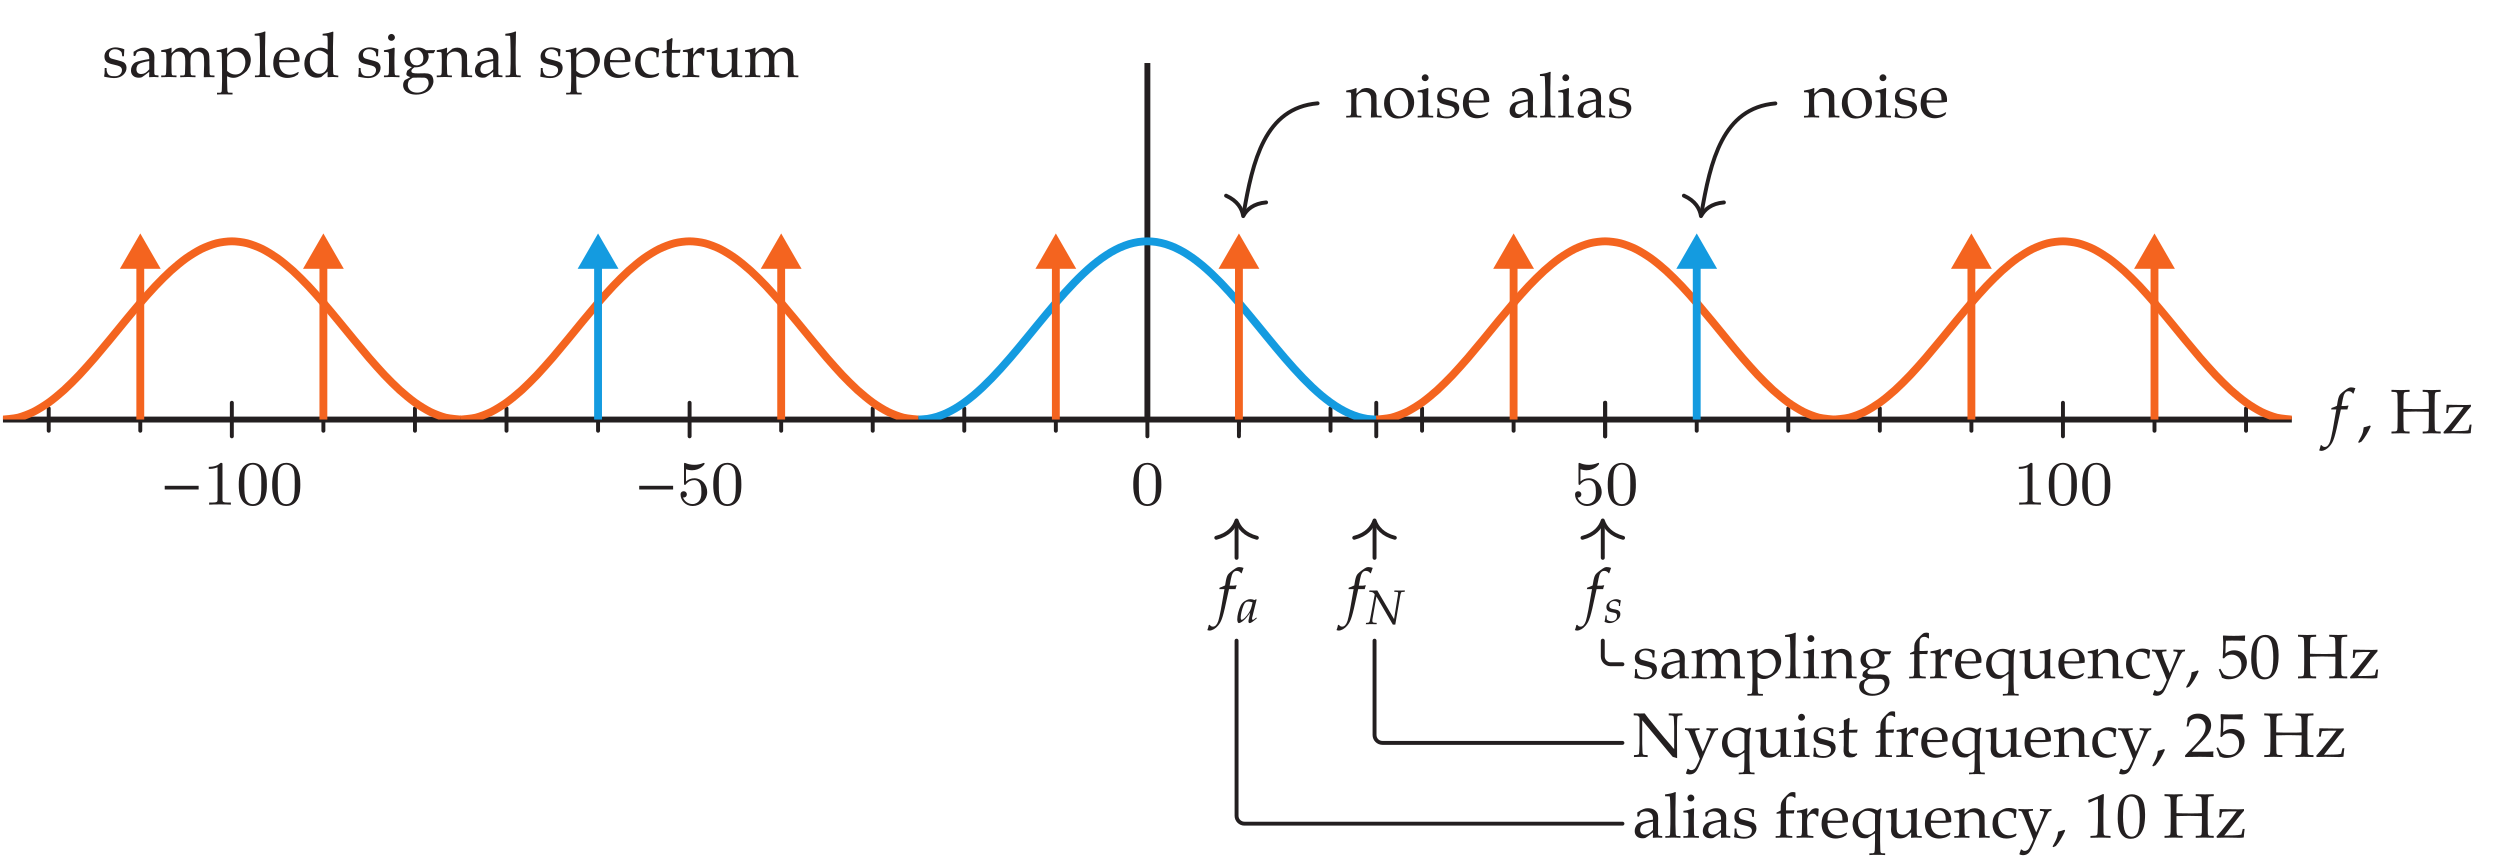 <?xml version="1.0" encoding="UTF-8"?>
<svg xmlns="http://www.w3.org/2000/svg" xmlns:xlink="http://www.w3.org/1999/xlink" width="316.717pt" height="109.347pt" viewBox="0 0 316.717 109.347" version="1.1">
<defs>
<g>
<symbol overflow="visible" id="glyph0-0">
<path style="stroke:none;" d=""/>
</symbol>
<symbol overflow="visible" id="glyph0-1">
<path style="stroke:none;" d="M 4.812 -1.922 L 4.812 -2.391 L 0.516 -2.391 L 0.516 -1.922 Z M 4.812 -1.922 "/>
</symbol>
<symbol overflow="visible" id="glyph1-0">
<path style="stroke:none;" d=""/>
</symbol>
<symbol overflow="visible" id="glyph1-1">
<path style="stroke:none;" d="M 3.562 0 L 3.562 -0.266 L 3.281 -0.266 C 2.531 -0.266 2.5 -0.359 2.5 -0.656 L 2.5 -5.078 C 2.5 -5.297 2.484 -5.297 2.266 -5.297 C 1.938 -4.984 1.516 -4.797 0.766 -4.797 L 0.766 -4.531 C 0.984 -4.531 1.406 -4.531 1.875 -4.734 L 1.875 -0.656 C 1.875 -0.359 1.844 -0.266 1.094 -0.266 L 0.812 -0.266 L 0.812 0 C 1.141 -0.031 1.828 -0.031 2.188 -0.031 C 2.547 -0.031 3.234 -0.031 3.562 0 Z M 3.562 0 "/>
</symbol>
<symbol overflow="visible" id="glyph1-2">
<path style="stroke:none;" d="M 3.891 -2.547 C 3.891 -3.391 3.812 -3.906 3.547 -4.422 C 3.203 -5.125 2.547 -5.297 2.109 -5.297 C 1.109 -5.297 0.734 -4.547 0.625 -4.328 C 0.344 -3.75 0.328 -2.953 0.328 -2.547 C 0.328 -2.016 0.344 -1.219 0.734 -0.578 C 1.094 0.016 1.688 0.172 2.109 0.172 C 2.5 0.172 3.172 0.047 3.578 -0.734 C 3.875 -1.312 3.891 -2.031 3.891 -2.547 Z M 3.188 -2.641 C 3.188 -2.172 3.188 -1.453 3.094 -1 C 2.922 -0.172 2.375 -0.062 2.109 -0.062 C 1.844 -0.062 1.297 -0.188 1.125 -1.016 C 1.031 -1.469 1.031 -2.219 1.031 -2.641 C 1.031 -3.188 1.031 -3.75 1.125 -4.188 C 1.297 -5 1.906 -5.078 2.109 -5.078 C 2.375 -5.078 2.938 -4.938 3.094 -4.219 C 3.188 -3.781 3.188 -3.172 3.188 -2.641 Z M 3.188 -2.641 "/>
</symbol>
<symbol overflow="visible" id="glyph1-3">
<path style="stroke:none;" d="M 3.797 -1.594 C 3.797 -2.516 3.125 -3.344 2.188 -3.344 C 1.797 -3.344 1.422 -3.219 1.109 -2.938 L 1.109 -4.484 C 1.219 -4.453 1.531 -4.359 1.875 -4.359 C 2.875 -4.359 3.469 -5.062 3.469 -5.188 C 3.469 -5.281 3.422 -5.297 3.375 -5.297 C 3.375 -5.297 3.344 -5.297 3.281 -5.266 C 2.969 -5.141 2.594 -5.047 2.172 -5.047 C 1.703 -5.047 1.312 -5.156 1.062 -5.266 C 0.984 -5.297 0.953 -5.297 0.953 -5.297 C 0.859 -5.297 0.859 -5.219 0.859 -5.062 L 0.859 -2.734 C 0.859 -2.594 0.859 -2.5 0.984 -2.5 C 1.047 -2.5 1.062 -2.531 1.109 -2.594 C 1.203 -2.703 1.5 -3.109 2.188 -3.109 C 2.625 -3.109 2.844 -2.75 2.922 -2.594 C 3.047 -2.312 3.062 -1.938 3.062 -1.641 C 3.062 -1.344 3.062 -0.906 2.844 -0.562 C 2.688 -0.312 2.359 -0.078 1.938 -0.078 C 1.422 -0.078 0.922 -0.391 0.734 -0.922 C 0.75 -0.906 0.812 -0.906 0.812 -0.906 C 1.031 -0.906 1.219 -1.047 1.219 -1.297 C 1.219 -1.594 0.984 -1.703 0.828 -1.703 C 0.672 -1.703 0.422 -1.625 0.422 -1.281 C 0.422 -0.562 1.047 0.172 1.953 0.172 C 2.953 0.172 3.797 -0.609 3.797 -1.594 Z M 3.797 -1.594 "/>
</symbol>
<symbol overflow="visible" id="glyph2-0">
<path style="stroke:none;" d=""/>
</symbol>
<symbol overflow="visible" id="glyph2-1">
<path style="stroke:none;" d="M 3.297 -5.734 C 3.156 -5.797 2.922 -5.844 2.734 -5.844 C 2.641 -5.844 2.516 -5.812 2.453 -5.781 C 2.266 -5.703 1.609 -5.219 1.422 -5.016 C 1.25 -4.844 1.156 -4.609 1.062 -4.156 L 0.953 -3.516 C 0.625 -3.359 0.469 -3.297 0.266 -3.234 L 0.219 -3.047 L 0.875 -3.047 L 0.797 -2.609 C 0.547 -1.047 0.266 0.438 0.094 0.984 C -0.062 1.453 -0.297 1.703 -0.578 1.703 C -0.766 1.703 -0.859 1.641 -1 1.469 L -1.109 1.5 C -1.141 1.688 -1.25 2.062 -1.297 2.141 C -1.219 2.172 -1.094 2.203 -1.016 2.203 C -0.688 2.203 -0.25 1.953 0.062 1.578 C 0.547 1 0.703 0.453 1.297 -2.344 C 1.344 -2.547 1.406 -2.781 1.453 -3.047 L 2.281 -3.047 C 2.312 -3.203 2.359 -3.391 2.422 -3.5 L 2.375 -3.547 L 2.328 -3.531 C 2.141 -3.484 2.047 -3.484 1.656 -3.484 L 1.531 -3.484 L 1.703 -4.375 C 1.828 -5.062 2.047 -5.359 2.422 -5.359 C 2.656 -5.359 2.875 -5.25 2.984 -5.047 L 3.062 -5.078 L 3.25 -5.625 Z M 3.297 -5.734 "/>
</symbol>
<symbol overflow="visible" id="glyph3-0">
<path style="stroke:none;" d=""/>
</symbol>
<symbol overflow="visible" id="glyph3-1">
<path style="stroke:none;" d="M 2.5 -0.531 L 2.469 -0.656 C 2.422 -0.625 2.406 -0.609 2.375 -0.594 C 2.188 -0.422 2.094 -0.359 2 -0.359 C 1.938 -0.359 1.906 -0.406 1.906 -0.516 C 1.906 -0.531 1.906 -0.562 1.906 -0.578 L 2.484 -2.906 L 2.422 -2.969 L 2.219 -2.859 C 1.969 -2.953 1.859 -2.969 1.688 -2.969 C 1.516 -2.969 1.391 -2.938 1.234 -2.859 C 0.844 -2.672 0.641 -2.484 0.484 -2.188 C 0.219 -1.641 0.031 -0.906 0.031 -0.406 C 0.031 -0.141 0.125 0.062 0.234 0.062 C 0.359 0.062 0.594 -0.062 0.828 -0.266 C 1.094 -0.484 1.328 -0.781 1.672 -1.266 L 1.5 -0.469 C 1.469 -0.359 1.453 -0.266 1.453 -0.156 C 1.453 -0.016 1.516 0.062 1.609 0.062 C 1.75 0.062 2 -0.109 2.5 -0.531 Z M 1.969 -2.562 C 1.828 -1.891 1.719 -1.578 1.516 -1.266 C 1.172 -0.734 0.781 -0.359 0.578 -0.359 C 0.5 -0.359 0.469 -0.438 0.469 -0.609 C 0.469 -1 0.625 -1.688 0.844 -2.203 C 1 -2.562 1.141 -2.672 1.438 -2.672 C 1.594 -2.672 1.703 -2.641 1.969 -2.562 Z M 1.969 -2.562 "/>
</symbol>
<symbol overflow="visible" id="glyph3-2">
<path style="stroke:none;" d="M 4.969 -4.266 C 4.734 -4.266 4.516 -4.25 4.281 -4.25 C 4.062 -4.25 3.844 -4.266 3.641 -4.266 L 3.609 -4.094 L 3.891 -4.078 C 4.062 -4.078 4.109 -4.031 4.109 -3.938 C 4.109 -3.891 4.094 -3.734 4.078 -3.656 L 3.594 -0.641 L 1.469 -4.266 C 1.297 -4.266 1.125 -4.25 0.969 -4.25 C 0.797 -4.25 0.625 -4.266 0.469 -4.266 L 0.438 -4.094 L 0.641 -4.078 C 0.75 -4.078 0.891 -4.031 0.953 -3.984 C 1.047 -3.906 1.141 -3.797 1.141 -3.734 C 1.141 -3.703 1.125 -3.594 1.109 -3.562 L 0.562 -0.625 C 0.5 -0.25 0.453 -0.188 0.234 -0.172 L 0.047 -0.156 L 0.016 0.016 C 0.234 0 0.469 0 0.703 0 C 0.922 0 1.156 0 1.375 0.016 L 1.406 -0.156 L 1.141 -0.172 C 0.906 -0.188 0.844 -0.234 0.844 -0.438 C 0.844 -0.5 0.859 -0.562 0.859 -0.625 L 1.359 -3.5 L 3.438 0.062 L 3.75 0.062 L 4.328 -3.344 C 4.453 -4.047 4.469 -4.078 4.703 -4.078 L 4.938 -4.094 Z M 4.969 -4.266 "/>
</symbol>
<symbol overflow="visible" id="glyph3-3">
<path style="stroke:none;" d="M 2.062 -1.078 C 2.062 -1.406 1.875 -1.594 1.406 -1.672 L 1.141 -1.719 C 0.766 -1.797 0.656 -1.891 0.656 -2.141 C 0.656 -2.469 0.922 -2.734 1.281 -2.734 C 1.531 -2.734 1.766 -2.609 1.875 -2.453 L 1.875 -2.109 L 2.016 -2.109 C 2.031 -2.328 2.062 -2.5 2.125 -2.812 C 1.891 -2.922 1.719 -2.969 1.516 -2.969 C 1.188 -2.969 0.812 -2.797 0.516 -2.5 C 0.359 -2.328 0.297 -2.172 0.297 -1.953 C 0.297 -1.609 0.484 -1.406 0.891 -1.328 L 1.281 -1.25 C 1.547 -1.203 1.641 -1.094 1.641 -0.859 C 1.641 -0.438 1.359 -0.172 0.922 -0.172 C 0.703 -0.172 0.516 -0.25 0.344 -0.391 L 0.344 -0.906 L 0.188 -0.906 C 0.156 -0.594 0.125 -0.375 0.062 -0.094 C 0.297 0.016 0.5 0.062 0.719 0.062 C 1.016 0.062 1.297 -0.047 1.609 -0.297 C 1.938 -0.531 2.062 -0.766 2.062 -1.078 Z M 2.062 -1.078 "/>
</symbol>
<symbol overflow="visible" id="glyph4-0">
<path style="stroke:none;" d="M 1 0 L 1 -4.984 L 4.984 -4.984 L 4.984 0 Z M 1.125 -0.125 L 4.859 -0.125 L 4.859 -4.859 L 1.125 -4.859 Z M 1.125 -0.125 "/>
</symbol>
<symbol overflow="visible" id="glyph4-1">
<path style="stroke:none;" d="M 0.844 -2.672 L 0.641 -2.719 C 0.641 -2.781 0.641 -2.863 0.641 -2.969 C 0.641 -3.07 0.641 -3.156 0.641 -3.219 C 0.961 -3.438 1.234 -3.582 1.453 -3.656 C 1.609 -3.719 1.785 -3.75 1.984 -3.75 C 2.285 -3.75 2.535 -3.691 2.734 -3.578 C 2.93 -3.461 3.082 -3.301 3.188 -3.094 C 3.25 -2.945 3.281 -2.75 3.281 -2.5 L 3.266 -1.797 L 3.266 -0.625 C 3.266 -0.5 3.273 -0.41 3.297 -0.359 C 3.316 -0.316 3.344 -0.289 3.375 -0.281 C 3.406 -0.258 3.461 -0.25 3.547 -0.25 L 3.797 -0.219 L 3.797 0 C 3.578 -0.02 3.391 -0.031 3.234 -0.031 C 3.078 -0.031 2.867 -0.02 2.609 0 L 2.625 -0.688 C 2.102 -0.281 1.789 -0.051 1.688 0 C 1.594 0.039 1.469 0.062 1.312 0.062 C 1 0.062 0.754 -0.02 0.578 -0.188 C 0.398 -0.352 0.312 -0.578 0.312 -0.859 C 0.312 -1.035 0.344 -1.195 0.406 -1.344 C 0.469 -1.488 0.539 -1.602 0.625 -1.688 C 0.719 -1.781 0.805 -1.848 0.891 -1.891 C 1.035 -1.961 1.273 -2.035 1.609 -2.109 C 1.953 -2.191 2.289 -2.254 2.625 -2.297 C 2.633 -2.535 2.609 -2.723 2.547 -2.859 C 2.484 -3.004 2.375 -3.117 2.219 -3.203 C 2.07 -3.297 1.895 -3.344 1.688 -3.344 C 1.531 -3.344 1.395 -3.32 1.281 -3.281 C 1.164 -3.238 1.094 -3.203 1.062 -3.172 L 1 -3.031 C 0.926 -2.875 0.875 -2.754 0.844 -2.672 Z M 2.625 -2.047 C 2.289 -1.992 2.004 -1.93 1.766 -1.859 C 1.523 -1.797 1.359 -1.723 1.266 -1.641 C 1.203 -1.598 1.148 -1.535 1.109 -1.453 C 1.035 -1.316 1 -1.172 1 -1.016 C 1 -0.828 1.051 -0.676 1.156 -0.562 C 1.27 -0.457 1.422 -0.406 1.609 -0.406 C 1.785 -0.406 1.957 -0.453 2.125 -0.547 C 2.289 -0.648 2.457 -0.801 2.625 -1 Z M 2.625 -2.047 "/>
</symbol>
<symbol overflow="visible" id="glyph4-2">
<path style="stroke:none;" d="M 0.203 0 L 0.203 -0.219 L 0.562 -0.219 C 0.625 -0.227 0.664 -0.238 0.688 -0.25 C 0.719 -0.27 0.742 -0.289 0.766 -0.312 C 0.797 -0.363 0.812 -0.457 0.812 -0.594 C 0.812 -0.625 0.82 -1 0.844 -1.719 L 0.844 -3.328 C 0.844 -3.766 0.832 -4.211 0.812 -4.672 C 0.801 -4.984 0.789 -5.156 0.781 -5.188 C 0.758 -5.219 0.738 -5.238 0.719 -5.25 C 0.676 -5.258 0.492 -5.266 0.172 -5.266 L 0.172 -5.5 C 0.754 -5.57 1.16 -5.664 1.391 -5.781 C 1.43 -5.789 1.457 -5.797 1.469 -5.797 C 1.488 -5.797 1.504 -5.789 1.516 -5.781 C 1.523 -5.77 1.531 -5.754 1.531 -5.734 C 1.531 -5.711 1.531 -5.688 1.531 -5.656 L 1.516 -5.531 C 1.504 -5.062 1.5 -4.664 1.5 -4.344 L 1.484 -3.734 L 1.484 -1.719 C 1.504 -1.039 1.516 -0.676 1.516 -0.625 C 1.516 -0.488 1.531 -0.391 1.562 -0.328 C 1.57 -0.305 1.586 -0.285 1.609 -0.266 C 1.629 -0.254 1.66 -0.242 1.703 -0.234 C 1.723 -0.234 1.863 -0.227 2.125 -0.219 L 2.125 0 C 1.781 -0.02 1.473 -0.031 1.203 -0.031 C 0.953 -0.031 0.617 -0.02 0.203 0 Z M 0.203 0 "/>
</symbol>
<symbol overflow="visible" id="glyph4-3">
<path style="stroke:none;" d="M 1.125 -5.484 C 1.25 -5.484 1.352 -5.438 1.438 -5.344 C 1.52 -5.258 1.562 -5.156 1.562 -5.031 C 1.562 -4.914 1.516 -4.816 1.422 -4.734 C 1.336 -4.648 1.238 -4.609 1.125 -4.609 C 1 -4.609 0.895 -4.648 0.812 -4.734 C 0.727 -4.816 0.688 -4.914 0.688 -5.031 C 0.688 -5.156 0.727 -5.258 0.812 -5.344 C 0.895 -5.438 1 -5.484 1.125 -5.484 Z M 0.172 -3.203 L 0.172 -3.422 C 0.68 -3.484 1.102 -3.594 1.438 -3.75 L 1.531 -3.688 C 1.508 -3.133 1.5 -2.711 1.5 -2.422 L 1.5 -1.719 C 1.508 -1.039 1.516 -0.676 1.516 -0.625 C 1.523 -0.488 1.539 -0.391 1.562 -0.328 C 1.57 -0.305 1.586 -0.285 1.609 -0.266 C 1.629 -0.254 1.66 -0.242 1.703 -0.234 C 1.723 -0.234 1.867 -0.227 2.141 -0.219 L 2.141 0 C 1.742 -0.02 1.426 -0.031 1.188 -0.031 C 0.988 -0.031 0.648 -0.02 0.172 0 L 0.172 -0.219 L 0.547 -0.219 C 0.598 -0.227 0.641 -0.238 0.672 -0.25 C 0.703 -0.27 0.723 -0.289 0.734 -0.312 C 0.766 -0.363 0.785 -0.457 0.797 -0.594 C 0.797 -0.625 0.801 -1 0.812 -1.719 L 0.812 -2.391 C 0.812 -2.785 0.801 -3.016 0.781 -3.078 C 0.758 -3.117 0.727 -3.148 0.688 -3.172 C 0.656 -3.191 0.484 -3.203 0.172 -3.203 Z M 0.172 -3.203 "/>
</symbol>
<symbol overflow="visible" id="glyph4-4">
<path style="stroke:none;" d="M 0.359 -1.172 L 0.594 -1.172 C 0.594 -1.023 0.598 -0.906 0.609 -0.812 C 0.629 -0.727 0.656 -0.645 0.688 -0.562 C 0.719 -0.477 0.766 -0.406 0.828 -0.344 C 0.891 -0.281 0.957 -0.234 1.031 -0.203 C 1.113 -0.172 1.191 -0.148 1.266 -0.141 C 1.348 -0.129 1.473 -0.125 1.641 -0.125 C 1.898 -0.125 2.113 -0.191 2.281 -0.328 C 2.457 -0.473 2.547 -0.672 2.547 -0.922 C 2.547 -1.023 2.516 -1.117 2.453 -1.203 C 2.398 -1.285 2.32 -1.348 2.219 -1.391 C 2.125 -1.441 1.91 -1.504 1.578 -1.578 C 1.254 -1.648 1.047 -1.707 0.953 -1.75 C 0.805 -1.801 0.688 -1.863 0.594 -1.938 C 0.508 -2.02 0.441 -2.117 0.391 -2.234 C 0.348 -2.359 0.328 -2.488 0.328 -2.625 C 0.328 -2.832 0.379 -3.02 0.484 -3.188 C 0.586 -3.363 0.754 -3.504 0.984 -3.609 C 1.223 -3.723 1.477 -3.781 1.75 -3.781 C 1.914 -3.781 2.102 -3.754 2.312 -3.703 C 2.531 -3.66 2.707 -3.602 2.844 -3.531 C 2.82 -3.25 2.805 -2.957 2.797 -2.656 L 2.578 -2.656 C 2.566 -2.844 2.551 -2.969 2.531 -3.031 C 2.52 -3.094 2.5 -3.145 2.469 -3.188 C 2.438 -3.238 2.383 -3.289 2.312 -3.344 C 2.25 -3.395 2.16 -3.441 2.047 -3.484 C 1.941 -3.523 1.805 -3.547 1.641 -3.547 C 1.41 -3.547 1.227 -3.477 1.094 -3.344 C 0.957 -3.207 0.891 -3.051 0.891 -2.875 C 0.891 -2.77 0.906 -2.68 0.938 -2.609 C 0.977 -2.535 1.031 -2.473 1.094 -2.422 C 1.164 -2.379 1.266 -2.344 1.391 -2.312 L 2.031 -2.141 C 2.363 -2.055 2.586 -1.984 2.703 -1.922 C 2.828 -1.867 2.926 -1.781 3 -1.656 C 3.082 -1.531 3.125 -1.379 3.125 -1.203 C 3.125 -0.848 2.977 -0.539 2.688 -0.281 C 2.395 -0.02 2.008 0.109 1.531 0.109 C 1.301 0.109 1.004 0.07 0.641 0 C 0.43 -0.031 0.316 -0.055 0.297 -0.078 C 0.285 -0.086 0.281 -0.098 0.281 -0.109 C 0.281 -0.129 0.285 -0.156 0.297 -0.188 C 0.316 -0.289 0.332 -0.395 0.344 -0.5 C 0.352 -0.613 0.359 -0.836 0.359 -1.172 Z M 0.359 -1.172 "/>
</symbol>
<symbol overflow="visible" id="glyph4-5">
<path style="stroke:none;" d="M 0.297 -3.047 L 0.297 -3.203 C 0.492 -3.285 0.672 -3.375 0.828 -3.469 L 0.828 -3.703 C 0.828 -4.047 0.848 -4.285 0.891 -4.422 C 0.941 -4.555 1.004 -4.68 1.078 -4.797 C 1.191 -4.953 1.375 -5.156 1.625 -5.406 C 1.801 -5.57 1.926 -5.676 2 -5.719 C 2.102 -5.77 2.227 -5.797 2.375 -5.797 C 2.477 -5.797 2.582 -5.781 2.688 -5.75 L 2.703 -5.094 L 2.609 -5.062 C 2.535 -5.133 2.457 -5.188 2.375 -5.219 C 2.289 -5.25 2.195 -5.266 2.094 -5.266 C 1.957 -5.266 1.844 -5.234 1.75 -5.172 C 1.664 -5.117 1.602 -5.035 1.562 -4.922 C 1.52 -4.816 1.5 -4.602 1.5 -4.281 L 1.5 -3.469 L 1.922 -3.469 C 2.117 -3.469 2.32 -3.477 2.531 -3.5 L 2.562 -3.469 L 2.484 -3.078 C 2.254 -3.086 2.086 -3.094 1.984 -3.094 C 1.879 -3.094 1.719 -3.086 1.5 -3.078 L 1.5 -1.688 C 1.5 -1.508 1.504 -1.195 1.516 -0.75 C 1.523 -0.582 1.535 -0.477 1.547 -0.438 C 1.555 -0.395 1.566 -0.363 1.578 -0.344 C 1.598 -0.32 1.629 -0.305 1.672 -0.297 C 1.742 -0.266 1.953 -0.238 2.297 -0.219 L 2.297 0 C 1.691 -0.02 1.32 -0.031 1.188 -0.031 C 1.07 -0.031 0.738 -0.02 0.188 0 L 0.188 -0.219 L 0.562 -0.219 C 0.613 -0.227 0.656 -0.238 0.688 -0.25 C 0.719 -0.27 0.738 -0.289 0.75 -0.312 C 0.781 -0.363 0.801 -0.457 0.812 -0.594 C 0.812 -0.625 0.816 -1 0.828 -1.719 L 0.828 -3.078 Z M 0.297 -3.047 "/>
</symbol>
<symbol overflow="visible" id="glyph4-6">
<path style="stroke:none;" d="M 0.188 0 L 0.188 -0.219 C 0.477 -0.227 0.633 -0.234 0.656 -0.234 C 0.695 -0.242 0.727 -0.254 0.75 -0.266 C 0.781 -0.285 0.801 -0.312 0.812 -0.344 C 0.832 -0.406 0.848 -0.5 0.859 -0.625 C 0.867 -1.32 0.875 -1.688 0.875 -1.719 L 0.875 -2.172 C 0.875 -2.379 0.875 -2.602 0.875 -2.844 C 0.863 -3 0.848 -3.086 0.828 -3.109 C 0.816 -3.141 0.789 -3.16 0.75 -3.172 C 0.707 -3.191 0.535 -3.203 0.234 -3.203 L 0.234 -3.422 C 0.754 -3.492 1.141 -3.586 1.391 -3.703 C 1.441 -3.734 1.473 -3.75 1.484 -3.75 C 1.504 -3.75 1.52 -3.738 1.531 -3.719 C 1.539 -3.707 1.547 -3.691 1.547 -3.672 C 1.547 -3.648 1.547 -3.629 1.547 -3.609 C 1.535 -3.441 1.523 -3.195 1.516 -2.875 C 1.641 -3 1.75 -3.129 1.844 -3.266 C 1.945 -3.398 2.02 -3.488 2.062 -3.531 C 2.133 -3.594 2.223 -3.645 2.328 -3.688 C 2.43 -3.727 2.535 -3.75 2.641 -3.75 C 2.754 -3.75 2.863 -3.723 2.969 -3.672 L 2.984 -3.625 C 2.953 -3.281 2.93 -2.977 2.922 -2.719 L 2.75 -2.719 C 2.688 -2.844 2.613 -2.93 2.531 -2.984 C 2.457 -3.035 2.359 -3.062 2.234 -3.062 C 2.035 -3.062 1.863 -2.977 1.719 -2.812 C 1.582 -2.656 1.516 -2.41 1.516 -2.078 L 1.516 -1.688 C 1.516 -1.508 1.523 -1.195 1.547 -0.75 C 1.547 -0.582 1.551 -0.477 1.562 -0.438 C 1.57 -0.395 1.582 -0.363 1.594 -0.344 C 1.613 -0.32 1.645 -0.305 1.688 -0.297 C 1.758 -0.266 1.969 -0.238 2.312 -0.219 L 2.312 0 C 1.852 -0.02 1.461 -0.031 1.141 -0.031 C 0.816 -0.031 0.5 -0.02 0.188 0 Z M 0.188 0 "/>
</symbol>
<symbol overflow="visible" id="glyph4-7">
<path style="stroke:none;" d="M 3.438 -0.609 L 3.312 -0.328 C 3.133 -0.211 3.004 -0.133 2.922 -0.094 C 2.797 -0.039 2.656 0 2.5 0.031 C 2.344 0.07 2.176 0.094 2 0.094 C 1.664 0.094 1.359 0.023 1.078 -0.109 C 0.797 -0.254 0.578 -0.469 0.422 -0.75 C 0.273 -1.039 0.203 -1.379 0.203 -1.766 C 0.203 -2.055 0.238 -2.32 0.312 -2.562 C 0.395 -2.801 0.488 -2.977 0.594 -3.094 C 0.676 -3.176 0.797 -3.27 0.953 -3.375 C 1.109 -3.488 1.266 -3.578 1.422 -3.641 C 1.629 -3.723 1.848 -3.766 2.078 -3.766 C 2.367 -3.766 2.629 -3.695 2.859 -3.562 C 3.098 -3.438 3.27 -3.258 3.375 -3.031 C 3.488 -2.801 3.547 -2.539 3.547 -2.25 C 3.547 -2.176 3.539 -2.086 3.531 -1.984 C 3.344 -1.953 3.176 -1.93 3.031 -1.922 C 2.75 -1.898 2.469 -1.891 2.188 -1.891 L 0.953 -1.891 C 0.953 -1.516 1.016 -1.211 1.141 -0.984 C 1.266 -0.754 1.43 -0.582 1.641 -0.469 C 1.859 -0.363 2.086 -0.312 2.328 -0.312 C 2.484 -0.312 2.641 -0.336 2.797 -0.391 C 2.953 -0.441 3.145 -0.535 3.375 -0.672 Z M 0.953 -2.188 C 1.016 -2.188 1.148 -2.18 1.359 -2.172 C 1.742 -2.16 2.008 -2.156 2.156 -2.156 C 2.5 -2.156 2.727 -2.16 2.844 -2.172 C 2.844 -2.234 2.844 -2.281 2.844 -2.312 C 2.844 -2.727 2.758 -3.031 2.594 -3.219 C 2.426 -3.406 2.203 -3.5 1.922 -3.5 C 1.629 -3.5 1.395 -3.395 1.219 -3.188 C 1.039 -2.977 0.953 -2.645 0.953 -2.188 Z M 0.953 -2.188 "/>
</symbol>
<symbol overflow="visible" id="glyph4-8">
<path style="stroke:none;" d="M 4.438 1.969 L 4.438 2.188 C 4.156 2.164 3.828 2.156 3.453 2.156 C 3.055 2.156 2.719 2.164 2.438 2.188 L 2.438 1.969 C 2.738 1.957 2.898 1.953 2.922 1.953 C 2.961 1.941 2.992 1.926 3.016 1.906 C 3.047 1.895 3.066 1.875 3.078 1.844 C 3.098 1.781 3.113 1.688 3.125 1.562 C 3.125 1.551 3.129 1.379 3.141 1.047 C 3.148 0.711 3.156 0.523 3.156 0.484 L 3.156 -0.562 C 3.082 -0.531 3.016 -0.492 2.953 -0.453 C 2.898 -0.422 2.82 -0.375 2.719 -0.312 L 2.203 0.031 C 2.078 0.051 1.961 0.062 1.859 0.062 C 1.348 0.062 0.961 -0.117 0.703 -0.484 C 0.441 -0.848 0.312 -1.254 0.312 -1.703 C 0.312 -1.898 0.336 -2.098 0.391 -2.297 C 0.441 -2.504 0.508 -2.672 0.594 -2.797 C 0.676 -2.922 0.785 -3.031 0.922 -3.125 C 0.984 -3.176 1.141 -3.27 1.391 -3.406 C 1.648 -3.551 1.828 -3.641 1.922 -3.672 C 2.078 -3.723 2.25 -3.75 2.438 -3.75 C 2.602 -3.75 2.766 -3.727 2.922 -3.688 C 3.086 -3.645 3.266 -3.57 3.453 -3.469 L 3.859 -3.734 L 4 -3.641 C 3.914 -3.398 3.863 -3.207 3.844 -3.062 C 3.812 -2.812 3.797 -2.379 3.797 -1.766 L 3.797 0.484 L 3.812 1.016 C 3.82 1.328 3.828 1.508 3.828 1.562 C 3.828 1.695 3.844 1.797 3.875 1.859 C 3.883 1.879 3.898 1.895 3.922 1.906 C 3.941 1.926 3.973 1.941 4.016 1.953 C 4.023 1.953 4.164 1.957 4.438 1.969 Z M 3.156 -3.016 C 3.051 -3.117 2.906 -3.211 2.719 -3.297 C 2.539 -3.379 2.359 -3.422 2.172 -3.422 C 1.848 -3.422 1.57 -3.289 1.344 -3.031 C 1.113 -2.781 1 -2.43 1 -1.984 C 1 -1.68 1.051 -1.398 1.156 -1.141 C 1.27 -0.879 1.414 -0.688 1.594 -0.562 C 1.781 -0.445 1.988 -0.391 2.219 -0.391 C 2.395 -0.391 2.562 -0.43 2.719 -0.516 C 2.875 -0.609 3.02 -0.738 3.156 -0.906 C 3.156 -1.582 3.156 -2.008 3.156 -2.188 C 3.156 -2.457 3.156 -2.734 3.156 -3.016 Z M 3.156 -3.016 "/>
</symbol>
<symbol overflow="visible" id="glyph4-9">
<path style="stroke:none;" d="M 4.609 -0.219 L 4.609 0 C 4.266 -0.02 4.004 -0.031 3.828 -0.031 C 3.641 -0.031 3.445 -0.02 3.25 0 C 3.258 -0.207 3.27 -0.441 3.281 -0.703 C 3.125 -0.578 2.941 -0.41 2.734 -0.203 C 2.68 -0.148 2.629 -0.113 2.578 -0.094 C 2.473 -0.031 2.363 0.008 2.25 0.031 C 2.133 0.062 2 0.078 1.844 0.078 C 1.633 0.078 1.457 0.051 1.312 0 C 1.176 -0.051 1.055 -0.141 0.953 -0.266 C 0.879 -0.348 0.82 -0.457 0.781 -0.594 C 0.738 -0.727 0.719 -0.891 0.719 -1.078 C 0.719 -1.172 0.723 -1.258 0.734 -1.344 C 0.742 -1.426 0.75 -1.504 0.75 -1.578 L 0.75 -2.25 C 0.75 -2.312 0.742 -2.477 0.734 -2.75 C 0.723 -2.926 0.711 -3.039 0.703 -3.094 C 0.691 -3.113 0.672 -3.133 0.641 -3.156 C 0.609 -3.176 0.539 -3.188 0.438 -3.188 C 0.289 -3.188 0.176 -3.188 0.094 -3.188 L 0.094 -3.422 C 0.656 -3.484 1.062 -3.582 1.312 -3.719 C 1.352 -3.738 1.383 -3.75 1.406 -3.75 C 1.426 -3.75 1.441 -3.742 1.453 -3.734 C 1.461 -3.723 1.469 -3.703 1.469 -3.672 C 1.469 -3.648 1.469 -3.625 1.469 -3.594 C 1.457 -3.508 1.445 -3.348 1.438 -3.109 C 1.426 -2.68 1.422 -2.395 1.422 -2.25 L 1.422 -1.484 C 1.422 -1.172 1.441 -0.945 1.484 -0.812 C 1.523 -0.688 1.609 -0.582 1.734 -0.5 C 1.859 -0.426 2.008 -0.391 2.188 -0.391 C 2.312 -0.391 2.438 -0.41 2.562 -0.453 C 2.688 -0.504 2.797 -0.566 2.891 -0.641 C 2.961 -0.703 3.035 -0.785 3.109 -0.891 C 3.172 -0.961 3.207 -1.02 3.219 -1.062 C 3.238 -1.102 3.254 -1.16 3.266 -1.234 C 3.273 -1.461 3.281 -1.691 3.281 -1.922 L 3.281 -2.25 C 3.281 -2.312 3.273 -2.477 3.266 -2.75 C 3.266 -2.926 3.254 -3.039 3.234 -3.094 C 3.223 -3.113 3.207 -3.133 3.188 -3.156 C 3.145 -3.176 3.078 -3.188 2.984 -3.188 C 2.836 -3.188 2.723 -3.188 2.641 -3.188 L 2.641 -3.422 C 3.203 -3.484 3.609 -3.582 3.859 -3.719 C 3.898 -3.738 3.93 -3.75 3.953 -3.75 C 3.973 -3.75 3.988 -3.742 4 -3.734 C 4.008 -3.723 4.016 -3.703 4.016 -3.672 C 4.016 -3.648 4.016 -3.625 4.016 -3.594 C 4.004 -3.508 3.992 -3.344 3.984 -3.094 C 3.973 -2.676 3.969 -2.395 3.969 -2.25 L 3.969 -1.172 C 3.977 -0.859 3.984 -0.676 3.984 -0.625 C 3.984 -0.488 4 -0.391 4.031 -0.328 C 4.039 -0.305 4.055 -0.285 4.078 -0.266 C 4.098 -0.254 4.129 -0.242 4.172 -0.234 C 4.18 -0.234 4.328 -0.227 4.609 -0.219 Z M 4.609 -0.219 "/>
</symbol>
<symbol overflow="visible" id="glyph4-10">
<path style="stroke:none;" d="M 0.109 0 L 0.109 -0.219 L 0.484 -0.219 C 0.535 -0.227 0.578 -0.238 0.609 -0.25 C 0.641 -0.27 0.66 -0.289 0.672 -0.312 C 0.703 -0.363 0.723 -0.457 0.734 -0.594 C 0.734 -0.625 0.738 -1 0.75 -1.719 L 0.75 -2.172 C 0.75 -2.379 0.742 -2.602 0.734 -2.844 C 0.734 -3 0.723 -3.086 0.703 -3.109 C 0.68 -3.141 0.648 -3.16 0.609 -3.172 C 0.566 -3.191 0.398 -3.203 0.109 -3.203 L 0.109 -3.422 C 0.629 -3.492 1.008 -3.586 1.25 -3.703 C 1.301 -3.734 1.336 -3.75 1.359 -3.75 C 1.379 -3.75 1.395 -3.738 1.406 -3.719 C 1.414 -3.707 1.422 -3.691 1.422 -3.672 C 1.422 -3.648 1.422 -3.629 1.422 -3.609 C 1.41 -3.516 1.398 -3.316 1.391 -3.016 L 2.109 -3.625 C 2.328 -3.707 2.531 -3.75 2.719 -3.75 C 2.926 -3.75 3.125 -3.703 3.312 -3.609 C 3.5 -3.523 3.641 -3.414 3.734 -3.281 C 3.836 -3.156 3.906 -3 3.938 -2.812 C 3.945 -2.688 3.953 -2.359 3.953 -1.828 L 3.953 -1.141 C 3.953 -0.805 3.961 -0.578 3.984 -0.453 C 3.992 -0.367 4.008 -0.312 4.031 -0.281 C 4.062 -0.258 4.109 -0.242 4.172 -0.234 L 4.594 -0.219 L 4.594 0 C 4.332 -0.02 4.117 -0.031 3.953 -0.031 C 3.805 -0.031 3.566 -0.02 3.234 0 C 3.266 -0.645 3.281 -1.051 3.281 -1.219 L 3.281 -1.875 C 3.281 -2.281 3.266 -2.547 3.234 -2.672 C 3.191 -2.848 3.094 -2.988 2.938 -3.094 C 2.781 -3.195 2.594 -3.25 2.375 -3.25 C 2.176 -3.25 1.992 -3.203 1.828 -3.109 C 1.672 -3.016 1.555 -2.906 1.484 -2.781 C 1.422 -2.664 1.391 -2.469 1.391 -2.188 L 1.391 -1.719 C 1.41 -1.039 1.422 -0.676 1.422 -0.625 C 1.422 -0.488 1.438 -0.391 1.469 -0.328 C 1.477 -0.305 1.492 -0.285 1.516 -0.266 C 1.535 -0.254 1.566 -0.242 1.609 -0.234 C 1.617 -0.234 1.758 -0.227 2.031 -0.219 L 2.031 0 C 1.719 -0.02 1.43 -0.031 1.172 -0.031 C 0.953 -0.031 0.598 -0.02 0.109 0 Z M 0.109 0 "/>
</symbol>
<symbol overflow="visible" id="glyph4-11">
<path style="stroke:none;" d="M 3.375 -0.453 L 3.219 -0.188 C 3.039 -0.094 2.863 -0.023 2.688 0.016 C 2.508 0.066 2.312 0.094 2.094 0.094 C 1.551 0.094 1.117 -0.066 0.797 -0.391 C 0.473 -0.723 0.312 -1.176 0.312 -1.75 C 0.312 -2.051 0.352 -2.316 0.438 -2.547 C 0.531 -2.773 0.641 -2.945 0.766 -3.062 C 0.848 -3.145 1.008 -3.254 1.25 -3.391 C 1.488 -3.535 1.656 -3.625 1.75 -3.656 C 1.926 -3.738 2.141 -3.781 2.391 -3.781 C 2.617 -3.781 2.828 -3.754 3.016 -3.703 C 3.141 -3.672 3.258 -3.617 3.375 -3.547 C 3.344 -3.348 3.32 -3.195 3.312 -3.094 C 3.301 -2.988 3.285 -2.801 3.266 -2.531 L 3.031 -2.531 C 3.02 -2.781 3.004 -2.938 2.984 -3 C 2.984 -3.039 2.961 -3.078 2.922 -3.109 C 2.828 -3.18 2.707 -3.242 2.562 -3.297 C 2.414 -3.348 2.254 -3.375 2.078 -3.375 C 1.859 -3.375 1.672 -3.328 1.516 -3.234 C 1.359 -3.148 1.234 -3.008 1.141 -2.812 C 1.055 -2.625 1.016 -2.383 1.016 -2.094 C 1.016 -1.738 1.078 -1.414 1.203 -1.125 C 1.328 -0.844 1.492 -0.633 1.703 -0.5 C 1.922 -0.375 2.16 -0.312 2.422 -0.312 C 2.555 -0.312 2.688 -0.328 2.812 -0.359 C 2.938 -0.391 3.098 -0.453 3.297 -0.547 Z M 3.375 -0.453 "/>
</symbol>
<symbol overflow="visible" id="glyph4-12">
<path style="stroke:none;" d="M 0.172 2.078 L 0.375 1.484 L 0.469 1.484 C 0.52 1.523 0.562 1.555 0.594 1.578 C 0.625 1.609 0.66 1.629 0.703 1.641 C 0.742 1.648 0.805 1.656 0.891 1.656 C 0.961 1.656 1.035 1.633 1.109 1.594 C 1.191 1.562 1.266 1.508 1.328 1.438 C 1.398 1.363 1.477 1.234 1.562 1.047 C 1.707 0.773 1.832 0.492 1.938 0.203 C 1.852 -0.023 1.754 -0.285 1.641 -0.578 L 1.016 -2.109 C 0.836 -2.566 0.688 -2.922 0.562 -3.172 C 0.52 -3.266 0.473 -3.328 0.422 -3.359 C 0.367 -3.391 0.25 -3.414 0.062 -3.438 L 0.062 -3.656 C 0.383 -3.633 0.703 -3.625 1.016 -3.625 C 1.316 -3.625 1.613 -3.633 1.906 -3.656 L 1.906 -3.438 C 1.633 -3.414 1.477 -3.398 1.438 -3.391 C 1.375 -3.359 1.344 -3.312 1.344 -3.25 C 1.344 -3.207 1.363 -3.117 1.406 -2.984 C 1.508 -2.672 1.602 -2.398 1.688 -2.172 L 1.938 -1.562 C 2.082 -1.195 2.207 -0.906 2.312 -0.688 L 2.516 -1.141 C 2.598 -1.328 2.738 -1.672 2.938 -2.172 C 3.145 -2.68 3.266 -3 3.297 -3.125 C 3.305 -3.164 3.312 -3.203 3.312 -3.234 C 3.312 -3.273 3.289 -3.312 3.25 -3.344 C 3.207 -3.375 3.051 -3.398 2.781 -3.422 L 2.781 -3.656 C 3.082 -3.633 3.348 -3.625 3.578 -3.625 C 3.816 -3.625 4.047 -3.633 4.266 -3.656 L 4.234 -3.422 C 4.098 -3.422 3.992 -3.395 3.922 -3.344 C 3.848 -3.289 3.738 -3.113 3.594 -2.812 C 3.445 -2.52 3.176 -1.938 2.781 -1.062 L 1.891 1.031 C 1.742 1.375 1.613 1.617 1.5 1.766 C 1.395 1.91 1.27 2.02 1.125 2.094 C 0.977 2.164 0.816 2.203 0.641 2.203 C 0.555 2.203 0.477 2.191 0.406 2.172 C 0.332 2.16 0.254 2.129 0.172 2.078 Z M 0.172 2.078 "/>
</symbol>
<symbol overflow="visible" id="glyph4-13">
<path style="stroke:none;" d="M -0.047 1.094 C 0.141 0.758 0.273 0.504 0.359 0.328 C 0.441 0.148 0.508 -0.023 0.562 -0.203 C 0.582 -0.297 0.613 -0.488 0.656 -0.781 L 1.078 -0.891 C 1.129 -0.91 1.254 -0.953 1.453 -1.016 L 1.547 -0.906 C 1.223 -0.156 0.832 0.488 0.375 1.031 L 0.047 1.188 Z M -0.047 1.094 "/>
</symbol>
<symbol overflow="visible" id="glyph4-14">
<path style="stroke:none;" d="M 0.594 -4.438 L 0.531 -4.453 L 0.484 -4.766 L 0.531 -4.812 C 0.801 -4.895 1.102 -5.004 1.438 -5.141 C 1.914 -5.348 2.223 -5.484 2.359 -5.547 L 2.469 -5.516 C 2.426 -4.328 2.406 -3.645 2.406 -3.469 L 2.406 -2.016 C 2.406 -1.441 2.41 -1.008 2.422 -0.719 C 2.43 -0.539 2.453 -0.426 2.484 -0.375 C 2.516 -0.332 2.566 -0.301 2.641 -0.281 C 2.711 -0.27 2.938 -0.254 3.312 -0.234 L 3.312 0 C 2.656 -0.02 2.242 -0.031 2.078 -0.031 C 1.953 -0.031 1.516 -0.02 0.766 0 L 0.766 -0.234 C 1.16 -0.254 1.383 -0.27 1.438 -0.281 C 1.5 -0.301 1.547 -0.328 1.578 -0.359 C 1.609 -0.391 1.629 -0.43 1.641 -0.484 C 1.66 -0.555 1.676 -0.785 1.688 -1.172 C 1.707 -1.555 1.719 -1.848 1.719 -2.047 L 1.719 -3.578 C 1.719 -4.203 1.719 -4.594 1.719 -4.75 C 1.719 -4.82 1.707 -4.867 1.688 -4.891 C 1.676 -4.898 1.664 -4.906 1.656 -4.906 C 1.625 -4.906 1.562 -4.883 1.469 -4.844 C 1.031 -4.645 0.738 -4.508 0.594 -4.438 Z M 0.594 -4.438 "/>
</symbol>
<symbol overflow="visible" id="glyph4-15">
<path style="stroke:none;" d="M 0.234 -2.406 C 0.234 -3.145 0.285 -3.711 0.391 -4.109 C 0.504 -4.516 0.703 -4.848 0.984 -5.109 C 1.266 -5.379 1.617 -5.516 2.047 -5.516 C 2.266 -5.516 2.469 -5.473 2.656 -5.391 C 2.844 -5.316 2.992 -5.223 3.109 -5.109 C 3.223 -5.004 3.32 -4.867 3.406 -4.703 C 3.488 -4.535 3.547 -4.367 3.578 -4.203 C 3.66 -3.828 3.703 -3.414 3.703 -2.969 C 3.703 -2.383 3.656 -1.883 3.562 -1.469 C 3.508 -1.238 3.43 -1.023 3.328 -0.828 C 3.234 -0.629 3.117 -0.461 2.984 -0.328 C 2.859 -0.191 2.703 -0.082 2.516 0 C 2.328 0.082 2.117 0.125 1.891 0.125 C 1.609 0.125 1.363 0.066 1.156 -0.047 C 0.957 -0.172 0.797 -0.328 0.672 -0.516 C 0.504 -0.785 0.391 -1.094 0.328 -1.438 C 0.266 -1.781 0.234 -2.102 0.234 -2.406 Z M 0.906 -2.641 C 0.906 -2.266 0.93 -1.895 0.984 -1.531 C 1.035 -1.176 1.113 -0.883 1.219 -0.656 C 1.289 -0.508 1.395 -0.383 1.531 -0.281 C 1.676 -0.188 1.832 -0.141 2 -0.141 C 2.301 -0.141 2.531 -0.266 2.688 -0.516 C 2.914 -0.867 3.031 -1.57 3.031 -2.625 C 3.031 -3.07 3.004 -3.473 2.953 -3.828 C 2.91 -4.191 2.832 -4.488 2.719 -4.719 C 2.645 -4.875 2.539 -5 2.406 -5.094 C 2.281 -5.188 2.125 -5.234 1.938 -5.234 C 1.738 -5.234 1.555 -5.164 1.391 -5.031 C 1.234 -4.906 1.113 -4.672 1.031 -4.328 C 0.945 -3.984 0.906 -3.422 0.906 -2.641 Z M 0.906 -2.641 "/>
</symbol>
<symbol overflow="visible" id="glyph4-16">
<path style="stroke:none;" d="M 0.188 -5.281 L 0.188 -5.531 L 1.375 -5.5 L 2.484 -5.531 L 2.484 -5.281 C 2.172 -5.27 1.977 -5.254 1.906 -5.234 C 1.844 -5.211 1.801 -5.18 1.781 -5.141 C 1.75 -5.086 1.727 -4.961 1.719 -4.766 C 1.719 -4.711 1.711 -4.348 1.703 -3.672 L 1.703 -3.125 C 2.211 -3.102 2.836 -3.094 3.578 -3.094 C 4.141 -3.094 4.586 -3.102 4.922 -3.125 L 4.922 -3.672 C 4.922 -4.016 4.914 -4.359 4.906 -4.703 C 4.895 -4.941 4.875 -5.082 4.844 -5.125 C 4.82 -5.176 4.773 -5.211 4.703 -5.234 C 4.641 -5.254 4.453 -5.27 4.141 -5.281 L 4.141 -5.531 C 4.703 -5.508 5.086 -5.5 5.297 -5.5 C 5.367 -5.5 5.742 -5.508 6.422 -5.531 L 6.422 -5.281 C 6.117 -5.27 5.93 -5.254 5.859 -5.234 C 5.797 -5.211 5.754 -5.18 5.734 -5.141 C 5.703 -5.086 5.68 -4.961 5.672 -4.766 C 5.672 -4.711 5.664 -4.348 5.656 -3.672 L 5.656 -1.859 C 5.656 -1.504 5.66 -1.16 5.672 -0.828 C 5.672 -0.586 5.688 -0.441 5.719 -0.391 C 5.75 -0.348 5.797 -0.312 5.859 -0.281 C 5.93 -0.258 6.117 -0.25 6.422 -0.25 L 6.422 0 C 5.922 -0.02 5.516 -0.031 5.203 -0.031 C 4.859 -0.031 4.504 -0.02 4.141 0 L 4.141 -0.25 C 4.453 -0.25 4.641 -0.258 4.703 -0.281 C 4.773 -0.312 4.82 -0.344 4.844 -0.375 C 4.875 -0.426 4.895 -0.555 4.906 -0.766 C 4.906 -0.816 4.91 -1.18 4.922 -1.859 L 4.922 -2.75 C 4.191 -2.77 3.641 -2.781 3.266 -2.781 C 2.859 -2.781 2.336 -2.77 1.703 -2.75 L 1.703 -1.859 C 1.703 -1.504 1.707 -1.16 1.719 -0.828 C 1.727 -0.586 1.742 -0.441 1.766 -0.391 C 1.797 -0.348 1.844 -0.312 1.906 -0.281 C 1.977 -0.258 2.172 -0.25 2.484 -0.25 L 2.484 0 C 2.129 -0.02 1.766 -0.031 1.391 -0.031 C 0.992 -0.031 0.594 -0.02 0.188 0 L 0.188 -0.25 C 0.5 -0.25 0.688 -0.258 0.75 -0.281 C 0.82 -0.312 0.867 -0.344 0.891 -0.375 C 0.922 -0.426 0.941 -0.555 0.953 -0.766 C 0.953 -0.816 0.957 -1.18 0.969 -1.859 L 0.969 -3.672 C 0.969 -4.016 0.961 -4.359 0.953 -4.703 C 0.941 -4.941 0.922 -5.082 0.891 -5.125 C 0.867 -5.176 0.82 -5.211 0.75 -5.234 C 0.688 -5.254 0.5 -5.27 0.188 -5.281 Z M 0.188 -5.281 "/>
</symbol>
<symbol overflow="visible" id="glyph4-17">
<path style="stroke:none;" d="M 0.188 0 L 0.141 -0.172 C 0.41 -0.461 0.617 -0.695 0.766 -0.875 C 1.109 -1.281 1.566 -1.848 2.141 -2.578 C 2.211 -2.672 2.398 -2.926 2.703 -3.344 L 1.797 -3.344 C 1.672 -3.344 1.473 -3.332 1.203 -3.312 C 1.035 -3.312 0.93 -3.301 0.891 -3.281 C 0.867 -3.27 0.852 -3.254 0.844 -3.234 C 0.832 -3.211 0.816 -3.148 0.797 -3.047 L 0.719 -2.594 L 0.5 -2.594 C 0.52 -3.039 0.531 -3.289 0.531 -3.344 C 0.531 -3.406 0.531 -3.492 0.531 -3.609 L 0.562 -3.641 C 1.52 -3.617 2.289 -3.609 2.875 -3.609 C 3.156 -3.609 3.406 -3.617 3.625 -3.641 L 3.625 -3.422 C 3.445 -3.242 3.141 -2.875 2.703 -2.312 C 1.867 -1.258 1.344 -0.586 1.125 -0.297 L 1.406 -0.297 C 1.625 -0.297 1.93 -0.301 2.328 -0.312 C 2.723 -0.32 3.008 -0.348 3.188 -0.391 C 3.238 -0.398 3.273 -0.41 3.297 -0.422 C 3.305 -0.43 3.312 -0.445 3.312 -0.469 C 3.363 -0.633 3.414 -0.852 3.469 -1.125 L 3.703 -1.125 C 3.672 -0.82 3.648 -0.641 3.641 -0.578 C 3.629 -0.547 3.613 -0.367 3.594 -0.047 C 3.445 -0.016 3.258 0 3.031 0 L 1.344 -0.031 Z M 0.188 0 "/>
</symbol>
<symbol overflow="visible" id="glyph4-18">
<path style="stroke:none;" d="M 0.219 0 L 0.219 -0.25 C 0.488 -0.25 0.672 -0.27 0.766 -0.312 C 0.797 -0.32 0.82 -0.344 0.844 -0.375 C 0.863 -0.426 0.879 -0.566 0.891 -0.797 C 0.91 -1.129 0.922 -1.422 0.922 -1.672 L 0.922 -4.844 C 0.922 -4.938 0.914 -4.992 0.906 -5.016 C 0.883 -5.055 0.836 -5.113 0.766 -5.188 C 0.711 -5.227 0.656 -5.254 0.594 -5.266 C 0.531 -5.273 0.395 -5.281 0.188 -5.281 L 0.188 -5.531 C 0.625 -5.52 0.895 -5.516 1 -5.516 C 1.195 -5.516 1.391 -5.52 1.578 -5.531 C 1.797 -5.238 1.957 -5.023 2.062 -4.891 L 2.859 -3.906 L 4.031 -2.484 C 4.414 -2.035 4.723 -1.68 4.953 -1.422 C 5.086 -1.242 5.207 -1.109 5.312 -1.016 L 5.312 -3.859 C 5.312 -4.109 5.301 -4.406 5.281 -4.75 C 5.27 -4.969 5.254 -5.102 5.234 -5.156 C 5.211 -5.188 5.188 -5.207 5.156 -5.219 C 5.062 -5.258 4.883 -5.281 4.625 -5.281 L 4.625 -5.531 C 4.926 -5.52 5.234 -5.516 5.547 -5.516 C 5.836 -5.516 6.109 -5.52 6.359 -5.531 L 6.359 -5.281 C 6.086 -5.281 5.91 -5.258 5.828 -5.219 C 5.785 -5.207 5.758 -5.18 5.75 -5.141 C 5.719 -5.098 5.695 -4.961 5.688 -4.734 C 5.676 -4.391 5.672 -4.098 5.672 -3.859 L 5.672 -1.984 C 5.672 -1.609 5.676 -0.898 5.688 0.141 L 5.281 0.016 L 5.188 0 C 5.176 0 5.16 -0.004 5.141 -0.016 C 5.129 -0.035 5.082 -0.086 5 -0.172 C 4.781 -0.422 4.625 -0.609 4.531 -0.734 L 4.016 -1.359 L 1.266 -4.656 L 1.266 -1.672 C 1.266 -1.422 1.273 -1.125 1.297 -0.781 C 1.305 -0.562 1.32 -0.426 1.344 -0.375 C 1.363 -0.344 1.391 -0.316 1.422 -0.297 C 1.504 -0.266 1.68 -0.25 1.953 -0.25 L 1.953 0 C 1.723 -0.02 1.473 -0.031 1.203 -0.031 C 0.898 -0.031 0.57 -0.02 0.219 0 Z M 0.219 0 "/>
</symbol>
<symbol overflow="visible" id="glyph4-19">
<path style="stroke:none;" d="M 0.172 -3.047 L 0.172 -3.219 C 0.43 -3.312 0.641 -3.398 0.797 -3.484 C 0.797 -4.098 0.789 -4.488 0.781 -4.656 C 1.039 -4.75 1.258 -4.852 1.438 -4.969 L 1.531 -4.891 C 1.5 -4.672 1.469 -4.191 1.438 -3.453 C 1.645 -3.453 1.77 -3.453 1.812 -3.453 C 1.832 -3.453 1.961 -3.457 2.203 -3.469 C 2.336 -3.469 2.441 -3.473 2.516 -3.484 L 2.531 -3.453 L 2.453 -3.094 C 2.285 -3.094 2.133 -3.094 2 -3.094 C 1.863 -3.094 1.676 -3.094 1.438 -3.094 L 1.406 -1.5 C 1.395 -1.113 1.395 -0.883 1.406 -0.812 C 1.426 -0.738 1.453 -0.672 1.484 -0.609 C 1.523 -0.555 1.57 -0.516 1.625 -0.484 C 1.688 -0.453 1.789 -0.426 1.938 -0.406 C 2.039 -0.406 2.125 -0.41 2.188 -0.422 C 2.25 -0.43 2.332 -0.453 2.438 -0.484 L 2.484 -0.328 C 2.359 -0.234 2.238 -0.133 2.125 -0.031 C 2.031 0 1.941 0.02 1.859 0.031 C 1.773 0.039 1.676 0.047 1.562 0.047 C 1.426 0.047 1.316 0.031 1.234 0 C 1.148 -0.02 1.07 -0.055 1 -0.109 C 0.938 -0.172 0.883 -0.242 0.844 -0.328 C 0.801 -0.422 0.77 -0.555 0.75 -0.734 C 0.758 -0.91 0.766 -1.102 0.766 -1.312 C 0.773 -1.352 0.781 -1.398 0.781 -1.453 L 0.781 -3.062 L 0.609 -3.062 C 0.484 -3.062 0.336 -3.055 0.172 -3.047 Z M 0.172 -3.047 "/>
</symbol>
<symbol overflow="visible" id="glyph4-20">
<path style="stroke:none;" d="M 0.125 0 L 0.125 -0.219 C 0.207 -0.32 0.352 -0.477 0.562 -0.688 L 1.438 -1.594 C 1.5 -1.664 1.664 -1.848 1.938 -2.141 C 2.125 -2.367 2.273 -2.57 2.391 -2.75 C 2.504 -2.938 2.586 -3.117 2.641 -3.297 C 2.691 -3.473 2.719 -3.641 2.719 -3.797 C 2.719 -4.066 2.641 -4.301 2.484 -4.5 C 2.297 -4.758 2.016 -4.891 1.641 -4.891 C 1.43 -4.891 1.25 -4.852 1.094 -4.781 C 0.938 -4.719 0.832 -4.645 0.781 -4.562 C 0.727 -4.488 0.648 -4.258 0.547 -3.875 L 0.312 -3.875 C 0.375 -4.219 0.422 -4.57 0.453 -4.938 C 0.609 -5.094 0.738 -5.203 0.844 -5.266 C 0.957 -5.336 1.094 -5.395 1.25 -5.438 C 1.414 -5.477 1.598 -5.5 1.797 -5.5 C 2.129 -5.5 2.41 -5.441 2.641 -5.328 C 2.879 -5.211 3.066 -5.039 3.203 -4.812 C 3.348 -4.582 3.422 -4.32 3.422 -4.031 C 3.422 -3.719 3.336 -3.41 3.172 -3.109 C 3.016 -2.805 2.688 -2.406 2.188 -1.906 L 1.516 -1.25 C 1.273 -1.008 1.094 -0.816 0.969 -0.672 L 2.688 -0.672 C 3.02 -0.672 3.352 -0.688 3.688 -0.719 L 3.719 -0.688 C 3.695 -0.594 3.688 -0.477 3.688 -0.344 C 3.688 -0.227 3.695 -0.129 3.719 -0.047 L 3.688 0 C 3.5 -0.008 3.289 -0.016 3.062 -0.016 C 2.531 -0.023 2.176 -0.031 2 -0.031 C 1.77 -0.031 1.391 -0.023 0.859 -0.016 C 0.566 -0.016 0.32 -0.008 0.125 0 Z M 0.125 0 "/>
</symbol>
<symbol overflow="visible" id="glyph4-21">
<path style="stroke:none;" d="M 0.516 -0.078 C 0.453 -0.254 0.406 -0.391 0.375 -0.484 L 0.109 -1.125 L 0.297 -1.234 C 0.535 -0.805 0.68 -0.566 0.734 -0.516 C 0.785 -0.473 0.906 -0.414 1.094 -0.344 C 1.289 -0.281 1.488 -0.25 1.688 -0.25 C 1.938 -0.25 2.16 -0.301 2.359 -0.406 C 2.555 -0.52 2.707 -0.68 2.812 -0.891 C 2.926 -1.109 2.984 -1.375 2.984 -1.688 C 2.984 -2.133 2.859 -2.469 2.609 -2.688 C 2.367 -2.906 2.082 -3.016 1.75 -3.016 C 1.551 -3.016 1.367 -2.977 1.203 -2.906 C 1.078 -2.844 0.93 -2.719 0.766 -2.531 L 0.609 -2.578 L 0.656 -3.547 C 0.664 -3.691 0.672 -3.805 0.672 -3.891 L 0.672 -4.594 C 0.672 -4.801 0.66 -5.004 0.641 -5.203 C 0.641 -5.285 0.641 -5.352 0.641 -5.406 L 0.688 -5.438 C 1.102 -5.406 1.547 -5.391 2.016 -5.391 C 2.41 -5.391 2.883 -5.406 3.438 -5.438 L 3.453 -5.406 C 3.43 -5.27 3.422 -5.148 3.422 -5.047 C 3.422 -4.992 3.426 -4.906 3.438 -4.781 L 3.391 -4.75 C 3.035 -4.781 2.5 -4.797 1.781 -4.797 C 1.508 -4.797 1.254 -4.789 1.016 -4.781 C 0.984 -4.414 0.961 -3.875 0.953 -3.156 C 1.148 -3.312 1.332 -3.414 1.5 -3.469 C 1.664 -3.531 1.852 -3.562 2.062 -3.562 C 2.363 -3.562 2.641 -3.492 2.891 -3.359 C 3.141 -3.234 3.332 -3.051 3.469 -2.812 C 3.602 -2.57 3.672 -2.305 3.672 -2.016 C 3.672 -1.566 3.516 -1.148 3.203 -0.766 C 2.742 -0.18 2.125 0.109 1.344 0.109 C 1.176 0.109 1.031 0.094 0.906 0.062 C 0.789 0.031 0.66 -0.016 0.516 -0.078 Z M 0.516 -0.078 "/>
</symbol>
<symbol overflow="visible" id="glyph4-22">
<path style="stroke:none;" d="M 0.156 0 L 0.156 -0.219 L 0.531 -0.219 C 0.582 -0.227 0.625 -0.238 0.656 -0.25 C 0.688 -0.27 0.711 -0.289 0.734 -0.312 C 0.754 -0.363 0.77 -0.457 0.781 -0.594 C 0.781 -0.625 0.789 -1 0.812 -1.719 L 0.812 -2.172 C 0.812 -2.379 0.805 -2.602 0.797 -2.844 C 0.785 -3 0.77 -3.086 0.75 -3.109 C 0.738 -3.141 0.711 -3.16 0.672 -3.172 C 0.629 -3.191 0.457 -3.203 0.156 -3.203 L 0.156 -3.422 C 0.688 -3.492 1.07 -3.586 1.312 -3.703 C 1.363 -3.734 1.398 -3.75 1.422 -3.75 C 1.43 -3.75 1.441 -3.738 1.453 -3.719 C 1.461 -3.707 1.469 -3.691 1.469 -3.672 C 1.469 -3.648 1.469 -3.629 1.469 -3.609 C 1.457 -3.484 1.453 -3.297 1.453 -3.047 L 1.953 -3.516 C 2.016 -3.566 2.055 -3.598 2.078 -3.609 C 2.141 -3.641 2.223 -3.672 2.328 -3.703 C 2.441 -3.734 2.562 -3.75 2.688 -3.75 C 2.938 -3.75 3.156 -3.688 3.344 -3.562 C 3.539 -3.438 3.691 -3.254 3.797 -3.016 L 4.219 -3.422 C 4.32 -3.504 4.391 -3.555 4.422 -3.578 C 4.492 -3.617 4.594 -3.656 4.719 -3.688 C 4.844 -3.727 4.961 -3.75 5.078 -3.75 C 5.379 -3.75 5.629 -3.664 5.828 -3.5 C 6.023 -3.344 6.148 -3.164 6.203 -2.969 C 6.242 -2.844 6.266 -2.555 6.266 -2.109 L 6.266 -1.719 L 6.281 -1.172 C 6.281 -0.859 6.281 -0.676 6.281 -0.625 C 6.289 -0.488 6.305 -0.391 6.328 -0.328 C 6.336 -0.305 6.352 -0.285 6.375 -0.266 C 6.406 -0.254 6.441 -0.242 6.484 -0.234 C 6.492 -0.234 6.633 -0.227 6.906 -0.219 L 6.906 0 C 6.582 -0.008 6.359 -0.016 6.234 -0.016 C 6.117 -0.016 5.891 -0.008 5.547 0 L 5.578 -1.078 L 5.594 -1.5 L 5.594 -1.828 C 5.594 -2.266 5.57 -2.562 5.531 -2.719 C 5.488 -2.883 5.395 -3.016 5.25 -3.109 C 5.102 -3.203 4.941 -3.25 4.766 -3.25 C 4.547 -3.25 4.348 -3.188 4.172 -3.062 C 4.047 -2.969 3.961 -2.852 3.922 -2.719 C 3.879 -2.594 3.859 -2.344 3.859 -1.969 L 3.859 -1.719 L 3.875 -1.172 C 3.875 -0.859 3.875 -0.676 3.875 -0.625 C 3.883 -0.488 3.898 -0.391 3.922 -0.328 C 3.93 -0.305 3.945 -0.285 3.969 -0.266 C 3.988 -0.254 4.02 -0.242 4.062 -0.234 C 4.082 -0.234 4.227 -0.227 4.5 -0.219 L 4.5 0 C 4.113 -0.02 3.805 -0.031 3.578 -0.031 C 3.391 -0.031 3.051 -0.02 2.562 0 L 2.562 -0.219 L 2.938 -0.219 C 2.988 -0.227 3.031 -0.238 3.062 -0.25 C 3.094 -0.27 3.113 -0.289 3.125 -0.312 C 3.156 -0.363 3.172 -0.457 3.172 -0.594 C 3.18 -0.625 3.191 -1 3.203 -1.719 L 3.203 -2.016 C 3.203 -2.348 3.176 -2.594 3.125 -2.75 C 3.07 -2.906 2.977 -3.023 2.844 -3.109 C 2.719 -3.203 2.566 -3.25 2.391 -3.25 C 2.234 -3.25 2.082 -3.219 1.938 -3.156 C 1.801 -3.094 1.695 -3.008 1.625 -2.906 C 1.551 -2.812 1.504 -2.707 1.484 -2.594 C 1.461 -2.414 1.453 -2.203 1.453 -1.953 L 1.453 -1.719 C 1.461 -1.039 1.469 -0.676 1.469 -0.625 C 1.477 -0.488 1.492 -0.391 1.516 -0.328 C 1.523 -0.305 1.539 -0.285 1.562 -0.266 C 1.582 -0.254 1.613 -0.242 1.656 -0.234 C 1.676 -0.234 1.82 -0.227 2.094 -0.219 L 2.094 0 C 1.727 -0.02 1.422 -0.031 1.172 -0.031 C 0.953 -0.031 0.613 -0.02 0.156 0 Z M 0.156 0 "/>
</symbol>
<symbol overflow="visible" id="glyph4-23">
<path style="stroke:none;" d="M 0.141 -3.203 L 0.141 -3.422 C 0.18 -3.422 0.273 -3.43 0.422 -3.453 C 0.578 -3.484 0.75 -3.523 0.938 -3.578 C 1.125 -3.629 1.266 -3.68 1.359 -3.734 C 1.379 -3.742 1.398 -3.75 1.422 -3.75 C 1.441 -3.75 1.457 -3.742 1.469 -3.734 C 1.477 -3.723 1.484 -3.703 1.484 -3.672 C 1.484 -3.648 1.484 -3.617 1.484 -3.578 C 1.473 -3.492 1.469 -3.422 1.469 -3.359 L 1.469 -2.953 C 1.906 -3.359 2.18 -3.586 2.297 -3.641 C 2.441 -3.711 2.656 -3.75 2.938 -3.75 C 3.258 -3.75 3.539 -3.672 3.781 -3.516 C 4.02 -3.367 4.191 -3.176 4.297 -2.938 C 4.41 -2.707 4.469 -2.457 4.469 -2.188 C 4.469 -2.02 4.445 -1.863 4.406 -1.719 C 4.375 -1.57 4.328 -1.43 4.266 -1.297 C 4.203 -1.172 4.133 -1.055 4.062 -0.953 C 4 -0.848 3.938 -0.77 3.875 -0.719 C 3.832 -0.676 3.734 -0.594 3.578 -0.469 C 3.43 -0.352 3.27 -0.25 3.094 -0.156 C 2.926 -0.07 2.812 -0.02 2.75 0 C 2.594 0.051 2.43 0.078 2.266 0.078 C 2.141 0.078 2.016 0.062 1.891 0.031 C 1.766 0 1.625 -0.051 1.469 -0.125 L 1.469 0.484 C 1.488 1.141 1.5 1.504 1.5 1.578 C 1.5 1.703 1.516 1.797 1.547 1.859 C 1.555 1.879 1.57 1.898 1.594 1.922 C 1.613 1.941 1.645 1.953 1.688 1.953 C 1.707 1.961 1.863 1.969 2.156 1.969 L 2.156 2.188 C 1.832 2.176 1.398 2.172 0.859 2.172 C 0.566 2.172 0.344 2.176 0.188 2.188 L 0.188 1.969 L 0.547 1.969 C 0.609 1.969 0.648 1.957 0.672 1.938 C 0.703 1.926 0.727 1.906 0.75 1.875 C 0.781 1.82 0.797 1.727 0.797 1.594 C 0.805 1.562 0.816 1.191 0.828 0.484 L 0.828 -0.891 C 0.828 -1.336 0.82 -1.797 0.812 -2.266 C 0.801 -2.742 0.789 -3.004 0.781 -3.047 C 0.77 -3.086 0.75 -3.117 0.719 -3.141 C 0.695 -3.16 0.664 -3.176 0.625 -3.188 Z M 1.469 -0.797 C 1.613 -0.66 1.77 -0.551 1.938 -0.469 C 2.113 -0.383 2.301 -0.344 2.5 -0.344 C 2.738 -0.344 2.953 -0.398 3.141 -0.516 C 3.336 -0.641 3.492 -0.828 3.609 -1.078 C 3.723 -1.328 3.781 -1.598 3.781 -1.891 C 3.781 -2.172 3.723 -2.414 3.609 -2.625 C 3.504 -2.832 3.352 -2.988 3.156 -3.094 C 2.957 -3.195 2.758 -3.25 2.562 -3.25 C 2.414 -3.25 2.27 -3.219 2.125 -3.156 C 1.977 -3.102 1.848 -3.02 1.734 -2.906 C 1.617 -2.801 1.539 -2.695 1.5 -2.594 C 1.477 -2.539 1.469 -2.445 1.469 -2.312 Z M 1.469 -0.797 "/>
</symbol>
<symbol overflow="visible" id="glyph4-24">
<path style="stroke:none;" d="M 4.312 -3.438 L 4.344 -3.375 C 4.238 -3.219 4.172 -3.109 4.141 -3.047 L 3.422 -3.047 C 3.484 -2.898 3.516 -2.758 3.516 -2.625 C 3.516 -2.426 3.461 -2.234 3.359 -2.047 C 3.254 -1.859 3.102 -1.695 2.906 -1.562 C 2.707 -1.426 2.5 -1.336 2.281 -1.297 C 2.133 -1.266 1.938 -1.25 1.688 -1.25 C 1.52 -1.113 1.414 -1.016 1.375 -0.953 C 1.344 -0.898 1.328 -0.848 1.328 -0.797 C 1.328 -0.734 1.344 -0.676 1.375 -0.625 C 1.414 -0.582 1.477 -0.551 1.562 -0.531 C 1.676 -0.5 1.879 -0.484 2.172 -0.484 L 3.016 -0.5 C 3.305 -0.5 3.531 -0.457 3.688 -0.375 C 3.844 -0.301 3.953 -0.188 4.016 -0.031 C 4.086 0.125 4.125 0.301 4.125 0.5 C 4.125 0.758 4.035 1.023 3.859 1.297 C 3.691 1.578 3.438 1.797 3.094 1.953 C 2.75 2.117 2.363 2.203 1.938 2.203 C 1.57 2.203 1.266 2.145 1.016 2.031 C 0.766 1.926 0.578 1.781 0.453 1.594 C 0.336 1.406 0.281 1.207 0.281 1 C 0.281 0.883 0.297 0.773 0.328 0.672 C 0.359 0.578 0.414 0.473 0.5 0.359 C 0.82 0.211 1.051 0.086 1.188 -0.016 C 0.969 -0.086 0.828 -0.156 0.766 -0.219 C 0.711 -0.281 0.688 -0.344 0.688 -0.406 C 0.688 -0.457 0.723 -0.598 0.797 -0.828 C 0.922 -0.93 1.117 -1.082 1.391 -1.281 C 1.16 -1.344 0.984 -1.414 0.859 -1.5 C 0.734 -1.594 0.633 -1.711 0.562 -1.859 C 0.488 -2.004 0.453 -2.172 0.453 -2.359 C 0.453 -2.617 0.52 -2.852 0.656 -3.062 C 0.789 -3.27 1.02 -3.438 1.344 -3.562 C 1.664 -3.695 1.961 -3.766 2.234 -3.766 C 2.41 -3.766 2.578 -3.734 2.734 -3.672 C 2.891 -3.617 3.039 -3.535 3.188 -3.422 C 3.676 -3.43 4.051 -3.438 4.312 -3.438 Z M 1.125 -2.562 C 1.125 -2.383 1.156 -2.207 1.219 -2.031 C 1.289 -1.852 1.395 -1.719 1.531 -1.625 C 1.664 -1.539 1.82 -1.5 2 -1.5 C 2.219 -1.5 2.41 -1.57 2.578 -1.719 C 2.754 -1.863 2.844 -2.098 2.844 -2.422 C 2.844 -2.742 2.754 -3 2.578 -3.188 C 2.41 -3.383 2.207 -3.484 1.969 -3.484 C 1.719 -3.484 1.516 -3.398 1.359 -3.234 C 1.203 -3.078 1.125 -2.852 1.125 -2.562 Z M 2.266 0.047 C 1.879 0.047 1.641 0.051 1.547 0.062 C 1.492 0.062 1.438 0.086 1.375 0.141 C 1.164 0.285 1.055 0.363 1.047 0.375 C 1.016 0.406 0.988 0.457 0.969 0.531 C 0.906 0.676 0.875 0.828 0.875 0.984 C 0.875 1.254 0.977 1.484 1.188 1.672 C 1.406 1.859 1.695 1.953 2.062 1.953 C 2.344 1.953 2.594 1.895 2.812 1.781 C 3.039 1.676 3.211 1.523 3.328 1.328 C 3.453 1.141 3.516 0.953 3.516 0.766 C 3.504 0.598 3.477 0.469 3.438 0.375 C 3.395 0.289 3.344 0.223 3.281 0.172 C 3.219 0.129 3.133 0.094 3.031 0.062 C 2.969 0.051 2.711 0.047 2.266 0.047 Z M 2.266 0.047 "/>
</symbol>
<symbol overflow="visible" id="glyph4-25">
<path style="stroke:none;" d="M 0.266 -1.797 C 0.266 -2.367 0.445 -2.836 0.812 -3.203 C 1.188 -3.578 1.66 -3.766 2.234 -3.766 C 2.785 -3.766 3.227 -3.594 3.562 -3.25 C 3.906 -2.906 4.078 -2.461 4.078 -1.922 C 4.078 -1.547 3.988 -1.195 3.812 -0.875 C 3.645 -0.562 3.398 -0.316 3.078 -0.141 C 2.754 0.035 2.398 0.125 2.016 0.125 C 1.711 0.125 1.457 0.07 1.25 -0.031 C 1.039 -0.133 0.867 -0.258 0.734 -0.406 C 0.609 -0.562 0.508 -0.723 0.438 -0.891 C 0.32 -1.172 0.266 -1.473 0.266 -1.797 Z M 1 -2.078 C 1 -1.754 1.051 -1.426 1.156 -1.094 C 1.258 -0.77 1.41 -0.531 1.609 -0.375 C 1.816 -0.227 2.039 -0.156 2.281 -0.156 C 2.582 -0.156 2.832 -0.273 3.031 -0.516 C 3.227 -0.754 3.328 -1.117 3.328 -1.609 C 3.328 -2.023 3.266 -2.379 3.141 -2.672 C 3.023 -2.973 2.875 -3.188 2.688 -3.312 C 2.5 -3.438 2.297 -3.5 2.078 -3.5 C 1.754 -3.5 1.492 -3.383 1.297 -3.156 C 1.098 -2.926 1 -2.566 1 -2.078 Z M 1 -2.078 "/>
</symbol>
<symbol overflow="visible" id="glyph4-26">
<path style="stroke:none;" d="M 2.641 -5.281 L 2.641 -5.5 C 2.93 -5.531 3.176 -5.566 3.375 -5.609 C 3.57 -5.66 3.766 -5.719 3.953 -5.781 L 4 -5.734 C 3.988 -5.516 3.977 -5.094 3.969 -4.469 L 3.953 -3.844 L 3.953 -1.406 C 3.953 -1.133 3.957 -0.898 3.969 -0.703 C 3.977 -0.516 3.992 -0.398 4.016 -0.359 C 4.035 -0.328 4.07 -0.301 4.125 -0.281 C 4.188 -0.258 4.352 -0.234 4.625 -0.203 L 4.625 0 C 4.301 -0.02 4.078 -0.031 3.953 -0.031 C 3.836 -0.031 3.609 -0.02 3.266 0 C 3.273 -0.176 3.281 -0.414 3.281 -0.719 C 3.176 -0.645 3.035 -0.531 2.859 -0.375 C 2.691 -0.227 2.555 -0.109 2.453 -0.016 C 2.242 0.035 2.062 0.062 1.906 0.062 C 1.613 0.062 1.344 -0.008 1.094 -0.156 C 0.852 -0.301 0.664 -0.508 0.531 -0.781 C 0.395 -1.062 0.328 -1.375 0.328 -1.719 C 0.328 -1.977 0.367 -2.223 0.453 -2.453 C 0.535 -2.691 0.641 -2.875 0.766 -3 C 0.828 -3.07 0.984 -3.18 1.234 -3.328 C 1.484 -3.473 1.688 -3.578 1.844 -3.641 C 2 -3.711 2.164 -3.75 2.344 -3.75 C 2.508 -3.75 2.672 -3.727 2.828 -3.688 C 2.984 -3.645 3.133 -3.582 3.281 -3.5 L 3.281 -4.531 C 3.281 -4.883 3.266 -5.102 3.234 -5.188 C 3.223 -5.207 3.203 -5.227 3.172 -5.25 C 3.117 -5.27 2.941 -5.281 2.641 -5.281 Z M 3.281 -2.844 C 3.102 -3.031 2.914 -3.164 2.719 -3.25 C 2.531 -3.344 2.344 -3.391 2.156 -3.391 C 1.945 -3.391 1.75 -3.332 1.562 -3.219 C 1.383 -3.113 1.25 -2.953 1.156 -2.734 C 1.062 -2.516 1.016 -2.254 1.016 -1.953 C 1.016 -1.473 1.133 -1.098 1.375 -0.828 C 1.613 -0.566 1.895 -0.438 2.219 -0.438 C 2.395 -0.438 2.551 -0.473 2.688 -0.547 C 2.832 -0.617 2.953 -0.723 3.047 -0.859 C 3.148 -0.992 3.219 -1.148 3.25 -1.328 C 3.27 -1.441 3.281 -1.723 3.281 -2.172 Z M 3.281 -2.844 "/>
</symbol>
</g>
<clipPath id="clip1">
  <path d="M 149 74 L 213 74 L 213 109.348 L 149 109.348 Z M 149 74 "/>
</clipPath>
<clipPath id="clip2">
  <path d="M 0.375 16 L 73 16 L 73 53.152 L 0.375 53.152 Z M 0.375 16 "/>
</clipPath>
<clipPath id="clip3">
  <path d="M 44 16 L 131 16 L 131 53.152 L 44 53.152 Z M 44 16 "/>
</clipPath>
<clipPath id="clip4">
  <path d="M 102 16 L 189 16 L 189 53.152 L 102 53.152 Z M 102 16 "/>
</clipPath>
<clipPath id="clip5">
  <path d="M 160 16 L 247 16 L 247 53.152 L 160 53.152 Z M 160 16 "/>
</clipPath>
<clipPath id="clip6">
  <path d="M 218 16 L 290.344 16 L 290.344 53.152 L 218 53.152 Z M 218 16 "/>
</clipPath>
<clipPath id="clip7">
  <path d="M 75 30 L 216 30 L 216 53.152 L 75 53.152 Z M 75 30 "/>
</clipPath>
<clipPath id="clip8">
  <path d="M 208 7.984 L 232 7.984 L 232 35 L 208 35 Z M 208 7.984 "/>
</clipPath>
<clipPath id="clip9">
  <path d="M 133 30 L 274 30 L 274 53.152 L 133 53.152 Z M 133 30 "/>
</clipPath>
<clipPath id="clip10">
  <path d="M 17 30 L 158 30 L 158 53.152 L 17 53.152 Z M 17 30 "/>
</clipPath>
<clipPath id="clip11">
  <path d="M 40 30 L 251 30 L 251 53.152 L 40 53.152 Z M 40 30 "/>
</clipPath>
<clipPath id="clip12">
  <path d="M 150 7.984 L 174 7.984 L 174 35 L 150 35 Z M 150 7.984 "/>
</clipPath>
<clipPath id="clip13">
  <path d="M 191 30 L 193 30 L 193 53.152 L 191 53.152 Z M 191 30 "/>
</clipPath>
<clipPath id="clip14">
  <path d="M 98 30 L 100 30 L 100 53.152 L 98 53.152 Z M 98 30 "/>
</clipPath>
</defs>
<g id="surface1">
<path style="fill:none;stroke-width:0.498;stroke-linecap:round;stroke-linejoin:miter;stroke:rgb(13.73%,12.16%,12.549%);stroke-opacity:1;stroke-miterlimit:10;" d="M 5.798 -1.417 L 5.798 1.419 M 17.399 -1.417 L 17.399 1.419 M 40.595 -1.417 L 40.595 1.419 M 52.196 -1.417 L 52.196 1.419 M 63.794 -1.417 L 63.794 1.419 M 75.392 -1.417 L 75.392 1.419 M 98.591 -1.417 L 98.591 1.419 M 110.189 -1.417 L 110.189 1.419 M 121.786 -1.417 L 121.786 1.419 M 133.388 -1.417 L 133.388 1.419 M 156.583 -1.417 L 156.583 1.419 M 168.185 -1.417 L 168.185 1.419 M 179.782 -1.417 L 179.782 1.419 M 191.38 -1.417 L 191.38 1.419 M 214.579 -1.417 L 214.579 1.419 M 226.177 -1.417 L 226.177 1.419 M 237.774 -1.417 L 237.774 1.419 M 249.376 -1.417 L 249.376 1.419 M 272.571 -1.417 L 272.571 1.419 M 284.169 -1.417 L 284.169 1.419 " transform="matrix(1,0,0,-1,0.374,53.153)"/>
<path style="fill:none;stroke-width:0.498;stroke-linecap:round;stroke-linejoin:miter;stroke:rgb(13.73%,12.16%,12.549%);stroke-opacity:1;stroke-miterlimit:10;" d="M 28.997 -2.124 L 28.997 2.126 M 86.989 -2.124 L 86.989 2.126 M 144.985 -2.124 L 144.985 2.126 M 202.978 -2.124 L 202.978 2.126 M 260.974 -2.124 L 260.974 2.126 " transform="matrix(1,0,0,-1,0.374,53.153)"/>
<path style="fill:none;stroke-width:0.498;stroke-linecap:round;stroke-linejoin:miter;stroke:rgb(13.73%,12.16%,12.549%);stroke-opacity:1;stroke-miterlimit:10;" d="M 156.583 -2.124 L 156.583 2.126 M 173.981 -2.124 L 173.981 2.126 M 202.978 -2.124 L 202.978 2.126 " transform="matrix(1,0,0,-1,0.374,53.153)"/>
<path style="fill:none;stroke-width:0.747;stroke-linecap:butt;stroke-linejoin:miter;stroke:rgb(13.73%,12.16%,12.549%);stroke-opacity:1;stroke-miterlimit:10;" d="M 0.001 0.001 L 289.97 0.001 " transform="matrix(1,0,0,-1,0.374,53.153)"/>
<path style="fill:none;stroke-width:0.747;stroke-linecap:butt;stroke-linejoin:miter;stroke:rgb(13.73%,12.16%,12.549%);stroke-opacity:1;stroke-miterlimit:10;" d="M 144.985 0.001 L 144.985 45.169 " transform="matrix(1,0,0,-1,0.374,53.153)"/>
<g style="fill:rgb(13.73%,12.16%,12.549%);fill-opacity:1;">
  <use xlink:href="#glyph0-1" x="20.353" y="63.935"/>
</g>
<g style="fill:rgb(13.73%,12.16%,12.549%);fill-opacity:1;">
  <use xlink:href="#glyph1-1" x="25.685" y="63.935"/>
  <use xlink:href="#glyph1-2" x="29.92" y="63.935"/>
  <use xlink:href="#glyph1-2" x="34.154" y="63.935"/>
</g>
<g style="fill:rgb(13.73%,12.16%,12.549%);fill-opacity:1;">
  <use xlink:href="#glyph0-1" x="80.463" y="63.935"/>
</g>
<g style="fill:rgb(13.73%,12.16%,12.549%);fill-opacity:1;">
  <use xlink:href="#glyph1-3" x="85.795" y="63.935"/>
  <use xlink:href="#glyph1-2" x="90.03" y="63.935"/>
</g>
<g style="fill:rgb(13.73%,12.16%,12.549%);fill-opacity:1;">
  <use xlink:href="#glyph1-2" x="143.24" y="63.935"/>
</g>
<g style="fill:rgb(13.73%,12.16%,12.549%);fill-opacity:1;">
  <use xlink:href="#glyph1-3" x="199.116" y="63.935"/>
  <use xlink:href="#glyph1-2" x="203.351" y="63.935"/>
</g>
<g style="fill:rgb(13.73%,12.16%,12.549%);fill-opacity:1;">
  <use xlink:href="#glyph1-1" x="254.992" y="63.935"/>
  <use xlink:href="#glyph1-2" x="259.227" y="63.935"/>
  <use xlink:href="#glyph1-2" x="263.461" y="63.935"/>
</g>
<g style="fill:rgb(13.73%,12.16%,12.549%);fill-opacity:1;">
  <use xlink:href="#glyph2-1" x="154.248" y="77.683"/>
</g>
<g style="fill:rgb(13.73%,12.16%,12.549%);fill-opacity:1;">
  <use xlink:href="#glyph3-1" x="156.711" y="78.878"/>
</g>
<g style="fill:rgb(13.73%,12.16%,12.549%);fill-opacity:1;">
  <use xlink:href="#glyph4-1" x="206.786" y="106.14"/>
  <use xlink:href="#glyph4-2" x="210.771" y="106.14"/>
  <use xlink:href="#glyph4-3" x="213.09" y="106.14"/>
  <use xlink:href="#glyph4-1" x="215.41" y="106.14"/>
  <use xlink:href="#glyph4-4" x="219.395" y="106.14"/>
</g>
<g style="fill:rgb(13.73%,12.16%,12.549%);fill-opacity:1;">
  <use xlink:href="#glyph4-5" x="224.765" y="106.14"/>
  <use xlink:href="#glyph4-6" x="227.419" y="106.14"/>
  <use xlink:href="#glyph4-7" x="230.567" y="106.14"/>
  <use xlink:href="#glyph4-8" x="234.385" y="106.14"/>
  <use xlink:href="#glyph4-9" x="238.849" y="106.14"/>
  <use xlink:href="#glyph4-7" x="243.655" y="106.14"/>
  <use xlink:href="#glyph4-10" x="247.473" y="106.14"/>
  <use xlink:href="#glyph4-11" x="252.111" y="106.14"/>
  <use xlink:href="#glyph4-12" x="255.648" y="106.14"/>
  <use xlink:href="#glyph4-13" x="260.081" y="106.14"/>
</g>
<g style="fill:rgb(13.73%,12.16%,12.549%);fill-opacity:1;">
  <use xlink:href="#glyph4-14" x="264.066" y="106.14"/>
  <use xlink:href="#glyph4-15" x="268.051" y="106.14"/>
</g>
<g style="fill:rgb(13.73%,12.16%,12.549%);fill-opacity:1;">
  <use xlink:href="#glyph4-16" x="274.029" y="106.14"/>
  <use xlink:href="#glyph4-17" x="280.66" y="106.14"/>
</g>
<g clip-path="url(#clip1)" clip-rule="nonzero">
<path style="fill:none;stroke-width:0.498;stroke-linecap:round;stroke-linejoin:miter;stroke:rgb(13.73%,12.16%,12.549%);stroke-opacity:1;stroke-miterlimit:10;" d="M -0.25 -20.456 L -0.25 -42.644 C -0.25 -43.19 0.196 -43.64 0.746 -43.64 L 48.637 -43.64 " transform="matrix(1,0,0,-1,156.906,60.708)"/>
</g>
<path style="fill:none;stroke-width:0.498;stroke-linecap:round;stroke-linejoin:miter;stroke:rgb(13.73%,12.16%,12.549%);stroke-opacity:1;stroke-miterlimit:10;" d="M -0.25 -9.964 L -0.25 -5.479 " transform="matrix(1,0,0,-1,156.906,60.708)"/>
<path style="fill:none;stroke-width:0.498;stroke-linecap:round;stroke-linejoin:round;stroke:rgb(13.73%,12.16%,12.549%);stroke-opacity:1;stroke-miterlimit:10;" d="M -2.19 2.571 C -1.792 1.028 -0.897 0.301 0.001 0.001 C -0.897 -0.3 -1.792 -1.027 -2.19 -2.57 " transform="matrix(0,-1,-1,0,156.657,65.938)"/>
<g style="fill:rgb(13.73%,12.16%,12.549%);fill-opacity:1;">
  <use xlink:href="#glyph2-1" x="170.614" y="77.683"/>
</g>
<g style="fill:rgb(13.73%,12.16%,12.549%);fill-opacity:1;">
  <use xlink:href="#glyph3-2" x="173.015" y="79.067"/>
</g>
<g style="fill:rgb(13.73%,12.16%,12.549%);fill-opacity:1;">
  <use xlink:href="#glyph4-18" x="206.782" y="95.909"/>
  <use xlink:href="#glyph4-12" x="213.406" y="95.909"/>
  <use xlink:href="#glyph4-8" x="217.839" y="95.909"/>
  <use xlink:href="#glyph4-9" x="222.303" y="95.909"/>
  <use xlink:href="#glyph4-3" x="227.109" y="95.909"/>
  <use xlink:href="#glyph4-4" x="229.428" y="95.909"/>
  <use xlink:href="#glyph4-19" x="232.806" y="95.909"/>
</g>
<g style="fill:rgb(13.73%,12.16%,12.549%);fill-opacity:1;">
  <use xlink:href="#glyph4-5" x="237.39" y="95.909"/>
  <use xlink:href="#glyph4-6" x="240.044" y="95.909"/>
  <use xlink:href="#glyph4-7" x="243.193" y="95.909"/>
  <use xlink:href="#glyph4-8" x="247.01" y="95.909"/>
  <use xlink:href="#glyph4-9" x="251.474" y="95.909"/>
  <use xlink:href="#glyph4-7" x="256.28" y="95.909"/>
  <use xlink:href="#glyph4-10" x="260.098" y="95.909"/>
</g>
<g style="fill:rgb(13.73%,12.16%,12.549%);fill-opacity:1;">
  <use xlink:href="#glyph4-11" x="264.745" y="95.909"/>
  <use xlink:href="#glyph4-12" x="268.282" y="95.909"/>
  <use xlink:href="#glyph4-13" x="272.715" y="95.909"/>
</g>
<g style="fill:rgb(13.73%,12.16%,12.549%);fill-opacity:1;">
  <use xlink:href="#glyph4-20" x="276.7" y="95.909"/>
  <use xlink:href="#glyph4-21" x="280.685" y="95.909"/>
</g>
<g style="fill:rgb(13.73%,12.16%,12.549%);fill-opacity:1;">
  <use xlink:href="#glyph4-16" x="286.662" y="95.909"/>
  <use xlink:href="#glyph4-17" x="293.294" y="95.909"/>
</g>
<path style="fill:none;stroke-width:0.498;stroke-linecap:round;stroke-linejoin:miter;stroke:rgb(13.73%,12.16%,12.549%);stroke-opacity:1;stroke-miterlimit:10;" d="M -0.167 -20.456 L -0.167 -32.409 C -0.167 -32.96 0.278 -33.405 0.829 -33.405 L 31.235 -33.405 " transform="matrix(1,0,0,-1,174.304,60.708)"/>
<path style="fill:none;stroke-width:0.498;stroke-linecap:round;stroke-linejoin:miter;stroke:rgb(13.73%,12.16%,12.549%);stroke-opacity:1;stroke-miterlimit:10;" d="M -0.167 -9.964 L -0.167 -5.479 " transform="matrix(1,0,0,-1,174.304,60.708)"/>
<path style="fill:none;stroke-width:0.498;stroke-linecap:round;stroke-linejoin:round;stroke:rgb(13.73%,12.16%,12.549%);stroke-opacity:1;stroke-miterlimit:10;" d="M -2.19 2.572 C -1.792 1.029 -0.897 0.299 0.001 -0.002 C -0.897 -0.299 -1.792 -1.029 -2.19 -2.572 " transform="matrix(0,-1,-1,0,174.135,65.938)"/>
<g style="fill:rgb(13.73%,12.16%,12.549%);fill-opacity:1;">
  <use xlink:href="#glyph2-1" x="200.813" y="77.683"/>
</g>
<g style="fill:rgb(13.73%,12.16%,12.549%);fill-opacity:1;">
  <use xlink:href="#glyph3-3" x="203.214" y="78.878"/>
</g>
<g style="fill:rgb(13.73%,12.16%,12.549%);fill-opacity:1;">
  <use xlink:href="#glyph4-4" x="206.785" y="85.946"/>
  <use xlink:href="#glyph4-1" x="210.163" y="85.946"/>
  <use xlink:href="#glyph4-22" x="214.148" y="85.946"/>
  <use xlink:href="#glyph4-23" x="221.184" y="85.946"/>
  <use xlink:href="#glyph4-2" x="225.975" y="85.946"/>
  <use xlink:href="#glyph4-3" x="228.294" y="85.946"/>
  <use xlink:href="#glyph4-10" x="230.613" y="85.946"/>
  <use xlink:href="#glyph4-24" x="235.252" y="85.946"/>
</g>
<g style="fill:rgb(13.73%,12.16%,12.549%);fill-opacity:1;">
  <use xlink:href="#glyph4-5" x="241.677" y="85.946"/>
  <use xlink:href="#glyph4-6" x="244.331" y="85.946"/>
  <use xlink:href="#glyph4-7" x="247.48" y="85.946"/>
  <use xlink:href="#glyph4-8" x="251.297" y="85.946"/>
  <use xlink:href="#glyph4-9" x="255.761" y="85.946"/>
  <use xlink:href="#glyph4-7" x="260.567" y="85.946"/>
  <use xlink:href="#glyph4-10" x="264.385" y="85.946"/>
  <use xlink:href="#glyph4-11" x="269.024" y="85.946"/>
  <use xlink:href="#glyph4-12" x="272.561" y="85.946"/>
  <use xlink:href="#glyph4-13" x="276.994" y="85.946"/>
</g>
<g style="fill:rgb(13.73%,12.16%,12.549%);fill-opacity:1;">
  <use xlink:href="#glyph4-21" x="280.979" y="85.946"/>
  <use xlink:href="#glyph4-15" x="284.964" y="85.946"/>
</g>
<g style="fill:rgb(13.73%,12.16%,12.549%);fill-opacity:1;">
  <use xlink:href="#glyph4-16" x="290.941" y="85.946"/>
  <use xlink:href="#glyph4-17" x="297.573" y="85.946"/>
</g>
<path style="fill:none;stroke-width:0.498;stroke-linecap:round;stroke-linejoin:miter;stroke:rgb(13.73%,12.16%,12.549%);stroke-opacity:1;stroke-miterlimit:10;" d="M -0.249 -15.209 L -0.249 -17.201 C -0.249 -17.752 0.196 -18.197 0.747 -18.197 L 2.239 -18.197 " transform="matrix(1,0,0,-1,203.3,65.955)"/>
<path style="fill:none;stroke-width:0.498;stroke-linecap:round;stroke-linejoin:miter;stroke:rgb(13.73%,12.16%,12.549%);stroke-opacity:1;stroke-miterlimit:10;" d="M -0.249 -4.717 L -0.249 -0.233 " transform="matrix(1,0,0,-1,203.3,65.955)"/>
<path style="fill:none;stroke-width:0.498;stroke-linecap:round;stroke-linejoin:round;stroke:rgb(13.73%,12.16%,12.549%);stroke-opacity:1;stroke-miterlimit:10;" d="M -2.194 2.57 C -1.791 1.027 -0.901 0.301 0.002 0 C -0.901 -0.301 -1.791 -1.027 -2.194 -2.57 " transform="matrix(0,-1,-1,0,203.051,65.939)"/>
<g clip-path="url(#clip2)" clip-rule="nonzero">
<path style="fill:none;stroke-width:0.996;stroke-linecap:butt;stroke-linejoin:miter;stroke:rgb(95.326%,39.238%,12.364%);stroke-opacity:1;stroke-miterlimit:10;" d="M 0.001 0.001 C 0.001 0.001 1.396 0.11 1.935 0.247 C 2.47 0.383 3.329 0.712 3.868 0.977 C 4.403 1.243 5.263 1.774 5.798 2.157 C 6.337 2.54 7.196 3.251 7.731 3.735 C 8.271 4.219 9.13 5.083 9.665 5.645 C 10.2 6.212 11.063 7.184 11.599 7.801 C 12.134 8.423 12.997 9.466 13.532 10.11 C 14.067 10.758 14.927 11.825 15.466 12.473 C 16.001 13.122 16.86 14.161 17.399 14.782 C 17.935 15.399 18.794 16.372 19.333 16.938 C 19.868 17.501 20.728 18.364 21.263 18.848 C 21.802 19.333 22.661 20.044 23.196 20.426 C 23.735 20.809 24.595 21.34 25.13 21.606 C 25.669 21.872 26.528 22.2 27.064 22.337 C 27.599 22.473 28.462 22.583 28.997 22.583 C 29.532 22.583 30.396 22.473 30.931 22.337 C 31.466 22.2 32.325 21.872 32.864 21.606 C 33.399 21.34 34.259 20.809 34.798 20.426 C 35.333 20.044 36.192 19.333 36.731 18.848 C 37.267 18.364 38.126 17.501 38.661 16.938 C 39.2 16.376 40.06 15.399 40.595 14.782 C 41.134 14.161 41.993 13.122 42.528 12.473 C 43.063 11.825 43.927 10.758 44.462 10.114 C 44.997 9.466 45.86 8.423 46.396 7.801 C 46.931 7.184 47.79 6.212 48.329 5.645 C 48.864 5.083 49.724 4.219 50.263 3.735 C 50.798 3.255 51.657 2.54 52.196 2.157 C 52.731 1.774 53.591 1.243 54.126 0.977 C 54.665 0.712 55.524 0.383 56.06 0.247 C 56.599 0.11 57.993 0.001 57.993 0.001 " transform="matrix(1,0,0,-1,0.374,53.153)"/>
</g>
<g clip-path="url(#clip3)" clip-rule="nonzero">
<path style="fill:none;stroke-width:0.996;stroke-linecap:butt;stroke-linejoin:miter;stroke:rgb(95.326%,39.238%,12.364%);stroke-opacity:1;stroke-miterlimit:10;" d="M 57.993 0.001 C 57.993 0.001 59.392 0.11 59.927 0.247 C 60.462 0.383 61.325 0.712 61.86 0.977 C 62.396 1.243 63.259 1.774 63.794 2.157 C 64.329 2.54 65.189 3.251 65.728 3.735 C 66.263 4.219 67.122 5.083 67.661 5.645 C 68.196 6.212 69.056 7.184 69.595 7.801 C 70.13 8.423 70.989 9.466 71.524 10.11 C 72.064 10.758 72.923 11.825 73.458 12.473 C 73.997 13.122 74.856 14.161 75.392 14.782 C 75.931 15.399 76.79 16.372 77.325 16.938 C 77.86 17.501 78.724 18.364 79.259 18.848 C 79.794 19.333 80.657 20.044 81.192 20.426 C 81.728 20.809 82.587 21.34 83.126 21.606 C 83.661 21.872 84.521 22.2 85.06 22.337 C 85.595 22.473 86.454 22.583 86.993 22.583 C 87.528 22.583 88.388 22.473 88.923 22.337 C 89.462 22.2 90.321 21.872 90.856 21.606 C 91.396 21.34 92.255 20.809 92.79 20.426 C 93.325 20.044 94.189 19.333 94.724 18.848 C 95.259 18.364 96.122 17.501 96.657 16.938 C 97.192 16.376 98.052 15.399 98.591 14.782 C 99.126 14.161 99.985 13.122 100.524 12.473 C 101.06 11.825 101.919 10.758 102.458 10.114 C 102.993 9.466 103.853 8.423 104.388 7.801 C 104.927 7.184 105.786 6.212 106.321 5.645 C 106.86 5.083 107.72 4.219 108.255 3.735 C 108.794 3.255 109.653 2.54 110.189 2.157 C 110.724 1.774 111.587 1.243 112.122 0.977 C 112.657 0.712 113.521 0.383 114.056 0.247 C 114.591 0.11 115.989 0.001 115.989 0.001 " transform="matrix(1,0,0,-1,0.374,53.153)"/>
</g>
<g clip-path="url(#clip4)" clip-rule="nonzero">
<path style="fill:none;stroke-width:0.996;stroke-linecap:butt;stroke-linejoin:miter;stroke:rgb(7.849%,60.745%,87.769%);stroke-opacity:1;stroke-miterlimit:10;" d="M 115.989 0.001 C 115.989 0.001 116.825 0.04 117.149 0.09 C 117.47 0.137 117.985 0.258 118.31 0.356 C 118.63 0.454 119.146 0.649 119.47 0.794 C 119.79 0.938 120.306 1.208 120.63 1.399 C 120.95 1.587 121.466 1.926 121.786 2.157 C 122.11 2.387 122.626 2.794 122.946 3.059 C 123.271 3.329 123.786 3.794 124.106 4.094 C 124.431 4.399 124.946 4.911 125.267 5.243 C 125.591 5.575 126.106 6.13 126.427 6.485 C 126.751 6.84 127.267 7.43 127.587 7.801 C 127.911 8.176 128.427 8.79 128.747 9.176 C 129.067 9.563 129.587 10.192 129.907 10.583 C 130.228 10.973 130.747 11.61 131.067 12.001 C 131.388 12.391 131.903 13.02 132.228 13.407 C 132.548 13.794 133.064 14.407 133.388 14.782 C 133.708 15.153 134.224 15.743 134.548 16.098 C 134.868 16.454 135.384 17.008 135.708 17.34 C 136.028 17.673 136.544 18.188 136.868 18.489 C 137.189 18.794 137.704 19.255 138.024 19.524 C 138.349 19.794 138.864 20.196 139.185 20.426 C 139.509 20.657 140.024 20.997 140.345 21.188 C 140.669 21.376 141.185 21.645 141.505 21.79 C 141.829 21.934 142.345 22.13 142.665 22.227 C 142.989 22.325 143.505 22.446 143.825 22.493 C 144.149 22.544 144.665 22.583 144.985 22.583 C 145.306 22.583 145.825 22.544 146.146 22.493 C 146.466 22.446 146.985 22.325 147.306 22.227 C 147.626 22.13 148.142 21.934 148.466 21.79 C 148.786 21.645 149.302 21.376 149.626 21.188 C 149.946 20.997 150.462 20.657 150.786 20.426 C 151.106 20.196 151.622 19.794 151.946 19.524 C 152.267 19.255 152.782 18.794 153.106 18.489 C 153.427 18.188 153.942 17.673 154.267 17.34 C 154.587 17.008 155.103 16.454 155.423 16.098 C 155.747 15.743 156.263 15.153 156.583 14.782 C 156.907 14.407 157.423 13.794 157.743 13.407 C 158.067 13.02 158.583 12.391 158.903 12.001 C 159.228 11.61 159.743 10.973 160.064 10.583 C 160.388 10.192 160.903 9.563 161.224 9.176 C 161.548 8.79 162.064 8.176 162.384 7.801 C 162.704 7.43 163.224 6.84 163.544 6.485 C 163.864 6.13 164.384 5.575 164.704 5.243 C 165.024 4.911 165.54 4.399 165.864 4.094 C 166.185 3.794 166.7 3.329 167.024 3.059 C 167.345 2.794 167.86 2.387 168.185 2.157 C 168.505 1.926 169.021 1.587 169.345 1.399 C 169.665 1.208 170.181 0.938 170.505 0.794 C 170.825 0.649 171.341 0.454 171.661 0.356 C 171.985 0.258 172.501 0.137 172.821 0.09 C 173.146 0.04 173.981 0.001 173.981 0.001 " transform="matrix(1,0,0,-1,0.374,53.153)"/>
</g>
<g clip-path="url(#clip5)" clip-rule="nonzero">
<path style="fill:none;stroke-width:0.996;stroke-linecap:butt;stroke-linejoin:miter;stroke:rgb(95.326%,39.238%,12.364%);stroke-opacity:1;stroke-miterlimit:10;" d="M 173.981 0.001 C 173.981 0.001 175.38 0.11 175.915 0.247 C 176.454 0.383 177.314 0.712 177.849 0.977 C 178.384 1.243 179.247 1.774 179.782 2.157 C 180.317 2.54 181.181 3.251 181.716 3.735 C 182.251 4.219 183.11 5.083 183.649 5.645 C 184.185 6.212 185.044 7.184 185.583 7.801 C 186.118 8.423 186.978 9.466 187.517 10.11 C 188.052 10.758 188.911 11.825 189.446 12.473 C 189.985 13.122 190.845 14.161 191.38 14.782 C 191.919 15.399 192.778 16.372 193.314 16.938 C 193.849 17.501 194.712 18.364 195.247 18.848 C 195.782 19.333 196.646 20.044 197.181 20.426 C 197.716 20.809 198.575 21.34 199.114 21.606 C 199.649 21.872 200.509 22.2 201.048 22.337 C 201.583 22.473 202.442 22.583 202.981 22.583 C 203.517 22.583 204.376 22.473 204.911 22.337 C 205.45 22.2 206.31 21.872 206.845 21.606 C 207.384 21.34 208.243 20.809 208.778 20.426 C 209.317 20.044 210.177 19.333 210.712 18.848 C 211.247 18.364 212.11 17.501 212.646 16.938 C 213.181 16.376 214.044 15.399 214.579 14.782 C 215.114 14.161 215.974 13.122 216.513 12.473 C 217.048 11.825 217.907 10.758 218.446 10.114 C 218.981 9.466 219.841 8.423 220.38 7.801 C 220.915 7.184 221.774 6.212 222.31 5.645 C 222.849 5.083 223.708 4.219 224.243 3.735 C 224.782 3.255 225.642 2.54 226.177 2.157 C 226.712 1.774 227.575 1.243 228.11 0.977 C 228.646 0.712 229.509 0.383 230.044 0.247 C 230.579 0.11 231.978 0.001 231.978 0.001 " transform="matrix(1,0,0,-1,0.374,53.153)"/>
</g>
<g clip-path="url(#clip6)" clip-rule="nonzero">
<path style="fill:none;stroke-width:0.996;stroke-linecap:butt;stroke-linejoin:miter;stroke:rgb(95.326%,39.238%,12.364%);stroke-opacity:1;stroke-miterlimit:10;" d="M 231.978 0.001 C 231.978 0.001 233.372 0.11 233.911 0.247 C 234.446 0.383 235.306 0.712 235.845 0.977 C 236.38 1.243 237.239 1.774 237.778 2.157 C 238.314 2.54 239.173 3.251 239.708 3.735 C 240.247 4.219 241.106 5.083 241.642 5.645 C 242.181 6.212 243.04 7.184 243.575 7.801 C 244.11 8.423 244.974 9.466 245.509 10.11 C 246.044 10.758 246.907 11.825 247.442 12.473 C 247.978 13.122 248.837 14.161 249.376 14.782 C 249.911 15.399 250.771 16.372 251.31 16.938 C 251.845 17.501 252.704 18.364 253.243 18.848 C 253.778 19.333 254.638 20.044 255.173 20.426 C 255.712 20.809 256.571 21.34 257.106 21.606 C 257.646 21.872 258.505 22.2 259.04 22.337 C 259.579 22.473 260.438 22.583 260.974 22.583 C 261.509 22.583 262.372 22.473 262.907 22.337 C 263.442 22.2 264.306 21.872 264.841 21.606 C 265.376 21.34 266.235 20.809 266.774 20.426 C 267.31 20.044 268.169 19.333 268.708 18.848 C 269.243 18.364 270.103 17.501 270.642 16.938 C 271.177 16.376 272.036 15.399 272.571 14.782 C 273.11 14.161 273.97 13.122 274.505 12.473 C 275.044 11.825 275.903 10.758 276.438 10.114 C 276.974 9.466 277.837 8.423 278.372 7.801 C 278.907 7.184 279.771 6.212 280.306 5.645 C 280.841 5.083 281.7 4.219 282.239 3.735 C 282.774 3.255 283.634 2.54 284.173 2.157 C 284.708 1.774 285.567 1.243 286.106 0.977 C 286.642 0.712 287.501 0.383 288.036 0.247 C 288.575 0.11 289.97 0.001 289.97 0.001 " transform="matrix(1,0,0,-1,0.374,53.153)"/>
</g>
<g clip-path="url(#clip7)" clip-rule="nonzero">
<path style="fill:none;stroke-width:0.996;stroke-linecap:butt;stroke-linejoin:miter;stroke:rgb(7.849%,60.745%,87.769%);stroke-opacity:1;stroke-miterlimit:10;" d="M 214.579 0.001 L 214.579 22.583 M 75.392 0.001 L 75.392 22.583 " transform="matrix(1,0,0,-1,0.374,53.153)"/>
</g>
<g style="fill:rgb(13.73%,12.16%,12.549%);fill-opacity:1;">
  <use xlink:href="#glyph4-10" x="228.431" y="14.892"/>
  <use xlink:href="#glyph4-25" x="233.07" y="14.892"/>
  <use xlink:href="#glyph4-3" x="237.42" y="14.892"/>
  <use xlink:href="#glyph4-4" x="239.74" y="14.892"/>
  <use xlink:href="#glyph4-7" x="243.118" y="14.892"/>
</g>
<g clip-path="url(#clip8)" clip-rule="nonzero">
<path style="fill:none;stroke-width:0.498;stroke-linecap:round;stroke-linejoin:miter;stroke:rgb(13.73%,12.16%,12.549%);stroke-opacity:1;stroke-miterlimit:10;" d="M 224.54 40.051 C 217.86 39.465 216.317 32.778 215.161 26.02 " transform="matrix(1,0,0,-1,0.374,53.153)"/>
</g>
<path style="fill:none;stroke-width:0.498;stroke-linecap:round;stroke-linejoin:round;stroke:rgb(13.73%,12.16%,12.549%);stroke-opacity:1;stroke-miterlimit:10;" d="M -2.192 2.573 C -1.793 1.028 -0.897 0.3 0.001 -0 C -0.899 -0.299 -1.79 -1.028 -2.191 -2.569 " transform="matrix(-0.167,0.986,0.986,0.167,215.493,27.378)"/>
<g clip-path="url(#clip9)" clip-rule="nonzero">
<path style="fill:none;stroke-width:0.996;stroke-linecap:butt;stroke-linejoin:miter;stroke:rgb(95.326%,39.238%,12.364%);stroke-opacity:1;stroke-miterlimit:10;" d="M 133.388 0.001 L 133.388 22.583 M 272.571 0.001 L 272.571 22.583 " transform="matrix(1,0,0,-1,0.374,53.153)"/>
</g>
<g clip-path="url(#clip10)" clip-rule="nonzero">
<path style="fill:none;stroke-width:0.996;stroke-linecap:butt;stroke-linejoin:miter;stroke:rgb(95.326%,39.238%,12.364%);stroke-opacity:1;stroke-miterlimit:10;" d="M 156.583 0.001 L 156.583 22.583 M 17.399 0.001 L 17.399 22.583 " transform="matrix(1,0,0,-1,0.374,53.153)"/>
</g>
<g clip-path="url(#clip11)" clip-rule="nonzero">
<path style="fill:none;stroke-width:0.996;stroke-linecap:butt;stroke-linejoin:miter;stroke:rgb(95.326%,39.238%,12.364%);stroke-opacity:1;stroke-miterlimit:10;" d="M 40.595 0.001 L 40.595 22.583 M 249.376 0.001 L 249.376 22.583 " transform="matrix(1,0,0,-1,0.374,53.153)"/>
</g>
<g style="fill:rgb(13.73%,12.16%,12.549%);fill-opacity:1;">
  <use xlink:href="#glyph4-10" x="170.438" y="14.892"/>
  <use xlink:href="#glyph4-25" x="175.077" y="14.892"/>
  <use xlink:href="#glyph4-3" x="179.427" y="14.892"/>
  <use xlink:href="#glyph4-4" x="181.747" y="14.892"/>
  <use xlink:href="#glyph4-7" x="185.125" y="14.892"/>
</g>
<g style="fill:rgb(13.73%,12.16%,12.549%);fill-opacity:1;">
  <use xlink:href="#glyph4-1" x="190.935" y="14.892"/>
  <use xlink:href="#glyph4-2" x="194.92" y="14.892"/>
  <use xlink:href="#glyph4-3" x="197.239" y="14.892"/>
  <use xlink:href="#glyph4-1" x="199.558" y="14.892"/>
  <use xlink:href="#glyph4-4" x="203.543" y="14.892"/>
</g>
<g clip-path="url(#clip12)" clip-rule="nonzero">
<path style="fill:none;stroke-width:0.498;stroke-linecap:round;stroke-linejoin:miter;stroke:rgb(13.73%,12.16%,12.549%);stroke-opacity:1;stroke-miterlimit:10;" d="M 166.548 40.063 C 159.86 39.477 158.321 32.782 157.165 26.02 " transform="matrix(1,0,0,-1,0.374,53.153)"/>
</g>
<path style="fill:none;stroke-width:0.498;stroke-linecap:round;stroke-linejoin:round;stroke:rgb(13.73%,12.16%,12.549%);stroke-opacity:1;stroke-miterlimit:10;" d="M -2.191 2.571 C -1.792 1.026 -0.901 0.301 0.001 0.002 C -0.899 -0.3 -1.79 -1.029 -2.191 -2.571 " transform="matrix(-0.166,0.986,0.986,0.166,157.498,27.377)"/>
<g clip-path="url(#clip13)" clip-rule="nonzero">
<path style="fill:none;stroke-width:0.996;stroke-linecap:butt;stroke-linejoin:miter;stroke:rgb(95.326%,39.238%,12.364%);stroke-opacity:1;stroke-miterlimit:10;" d="M 191.38 0.001 L 191.38 22.583 " transform="matrix(1,0,0,-1,0.374,53.153)"/>
</g>
<g clip-path="url(#clip14)" clip-rule="nonzero">
<path style="fill:none;stroke-width:0.996;stroke-linecap:butt;stroke-linejoin:miter;stroke:rgb(95.326%,39.238%,12.364%);stroke-opacity:1;stroke-miterlimit:10;" d="M 98.591 0.001 L 98.591 22.583 " transform="matrix(1,0,0,-1,0.374,53.153)"/>
</g>
<path style="fill-rule:nonzero;fill:rgb(7.849%,60.745%,87.769%);fill-opacity:1;stroke-width:0.996;stroke-linecap:butt;stroke-linejoin:miter;stroke:rgb(7.849%,60.745%,87.769%);stroke-opacity:1;stroke-miterlimit:10;" d="M 214.579 22.583 L 216.302 19.594 L 212.853 19.594 Z M 214.579 22.583 " transform="matrix(1,0,0,-1,0.374,53.153)"/>
<path style="fill-rule:nonzero;fill:rgb(7.849%,60.745%,87.769%);fill-opacity:1;stroke-width:0.996;stroke-linecap:butt;stroke-linejoin:miter;stroke:rgb(7.849%,60.745%,87.769%);stroke-opacity:1;stroke-miterlimit:10;" d="M 75.392 22.583 L 77.118 19.594 L 73.665 19.594 Z M 75.392 22.583 " transform="matrix(1,0,0,-1,0.374,53.153)"/>
<path style="fill-rule:nonzero;fill:rgb(95.326%,39.238%,12.364%);fill-opacity:1;stroke-width:0.996;stroke-linecap:butt;stroke-linejoin:miter;stroke:rgb(95.326%,39.238%,12.364%);stroke-opacity:1;stroke-miterlimit:10;" d="M 133.388 22.583 L 135.11 19.594 L 131.661 19.594 Z M 133.388 22.583 " transform="matrix(1,0,0,-1,0.374,53.153)"/>
<path style="fill-rule:nonzero;fill:rgb(95.326%,39.238%,12.364%);fill-opacity:1;stroke-width:0.996;stroke-linecap:butt;stroke-linejoin:miter;stroke:rgb(95.326%,39.238%,12.364%);stroke-opacity:1;stroke-miterlimit:10;" d="M 272.571 22.583 L 274.298 19.594 L 270.845 19.594 Z M 272.571 22.583 " transform="matrix(1,0,0,-1,0.374,53.153)"/>
<path style="fill-rule:nonzero;fill:rgb(95.326%,39.238%,12.364%);fill-opacity:1;stroke-width:0.996;stroke-linecap:butt;stroke-linejoin:miter;stroke:rgb(95.326%,39.238%,12.364%);stroke-opacity:1;stroke-miterlimit:10;" d="M 156.583 22.583 L 158.31 19.594 L 154.856 19.594 Z M 156.583 22.583 " transform="matrix(1,0,0,-1,0.374,53.153)"/>
<path style="fill-rule:nonzero;fill:rgb(95.326%,39.238%,12.364%);fill-opacity:1;stroke-width:0.996;stroke-linecap:butt;stroke-linejoin:miter;stroke:rgb(95.326%,39.238%,12.364%);stroke-opacity:1;stroke-miterlimit:10;" d="M 17.399 22.583 L 19.122 19.594 L 15.673 19.594 Z M 17.399 22.583 " transform="matrix(1,0,0,-1,0.374,53.153)"/>
<path style="fill-rule:nonzero;fill:rgb(95.326%,39.238%,12.364%);fill-opacity:1;stroke-width:0.996;stroke-linecap:butt;stroke-linejoin:miter;stroke:rgb(95.326%,39.238%,12.364%);stroke-opacity:1;stroke-miterlimit:10;" d="M 40.595 22.583 L 42.321 19.594 L 38.872 19.594 Z M 40.595 22.583 " transform="matrix(1,0,0,-1,0.374,53.153)"/>
<path style="fill-rule:nonzero;fill:rgb(95.326%,39.238%,12.364%);fill-opacity:1;stroke-width:0.996;stroke-linecap:butt;stroke-linejoin:miter;stroke:rgb(95.326%,39.238%,12.364%);stroke-opacity:1;stroke-miterlimit:10;" d="M 249.376 22.583 L 251.099 19.594 L 247.649 19.594 Z M 249.376 22.583 " transform="matrix(1,0,0,-1,0.374,53.153)"/>
<path style="fill-rule:nonzero;fill:rgb(95.326%,39.238%,12.364%);fill-opacity:1;stroke-width:0.996;stroke-linecap:butt;stroke-linejoin:miter;stroke:rgb(95.326%,39.238%,12.364%);stroke-opacity:1;stroke-miterlimit:10;" d="M 191.38 22.583 L 193.106 19.594 L 189.653 19.594 Z M 191.38 22.583 " transform="matrix(1,0,0,-1,0.374,53.153)"/>
<path style="fill-rule:nonzero;fill:rgb(95.326%,39.238%,12.364%);fill-opacity:1;stroke-width:0.996;stroke-linecap:butt;stroke-linejoin:miter;stroke:rgb(95.326%,39.238%,12.364%);stroke-opacity:1;stroke-miterlimit:10;" d="M 98.591 22.583 L 100.314 19.594 L 96.864 19.594 Z M 98.591 22.583 " transform="matrix(1,0,0,-1,0.374,53.153)"/>
<g style="fill:rgb(13.73%,12.16%,12.549%);fill-opacity:1;">
  <use xlink:href="#glyph2-1" x="295.105" y="54.918"/>
</g>
<g style="fill:rgb(13.73%,12.16%,12.549%);fill-opacity:1;">
  <use xlink:href="#glyph4-13" x="298.795" y="54.918"/>
</g>
<g style="fill:rgb(13.73%,12.16%,12.549%);fill-opacity:1;">
  <use xlink:href="#glyph4-16" x="302.78" y="54.918"/>
  <use xlink:href="#glyph4-17" x="309.411" y="54.918"/>
</g>
<g style="fill:rgb(13.73%,12.16%,12.549%);fill-opacity:1;">
  <use xlink:href="#glyph4-4" x="12.904" y="9.783"/>
  <use xlink:href="#glyph4-1" x="16.282" y="9.783"/>
  <use xlink:href="#glyph4-22" x="20.267" y="9.783"/>
  <use xlink:href="#glyph4-23" x="27.303" y="9.783"/>
  <use xlink:href="#glyph4-2" x="32.094" y="9.783"/>
  <use xlink:href="#glyph4-7" x="34.413" y="9.783"/>
  <use xlink:href="#glyph4-26" x="38.231" y="9.783"/>
</g>
<g style="fill:rgb(13.73%,12.16%,12.549%);fill-opacity:1;">
  <use xlink:href="#glyph4-4" x="45.091" y="9.783"/>
  <use xlink:href="#glyph4-3" x="48.469" y="9.783"/>
  <use xlink:href="#glyph4-24" x="50.788" y="9.783"/>
  <use xlink:href="#glyph4-10" x="55.221" y="9.783"/>
  <use xlink:href="#glyph4-1" x="59.86" y="9.783"/>
  <use xlink:href="#glyph4-2" x="63.845" y="9.783"/>
</g>
<g style="fill:rgb(13.73%,12.16%,12.549%);fill-opacity:1;">
  <use xlink:href="#glyph4-4" x="68.157" y="9.783"/>
  <use xlink:href="#glyph4-23" x="71.535" y="9.783"/>
  <use xlink:href="#glyph4-7" x="76.325" y="9.783"/>
  <use xlink:href="#glyph4-11" x="80.143" y="9.783"/>
  <use xlink:href="#glyph4-19" x="83.68" y="9.783"/>
  <use xlink:href="#glyph4-6" x="86.28" y="9.783"/>
  <use xlink:href="#glyph4-9" x="89.428" y="9.783"/>
  <use xlink:href="#glyph4-22" x="94.234" y="9.783"/>
</g>
</g>
</svg>
